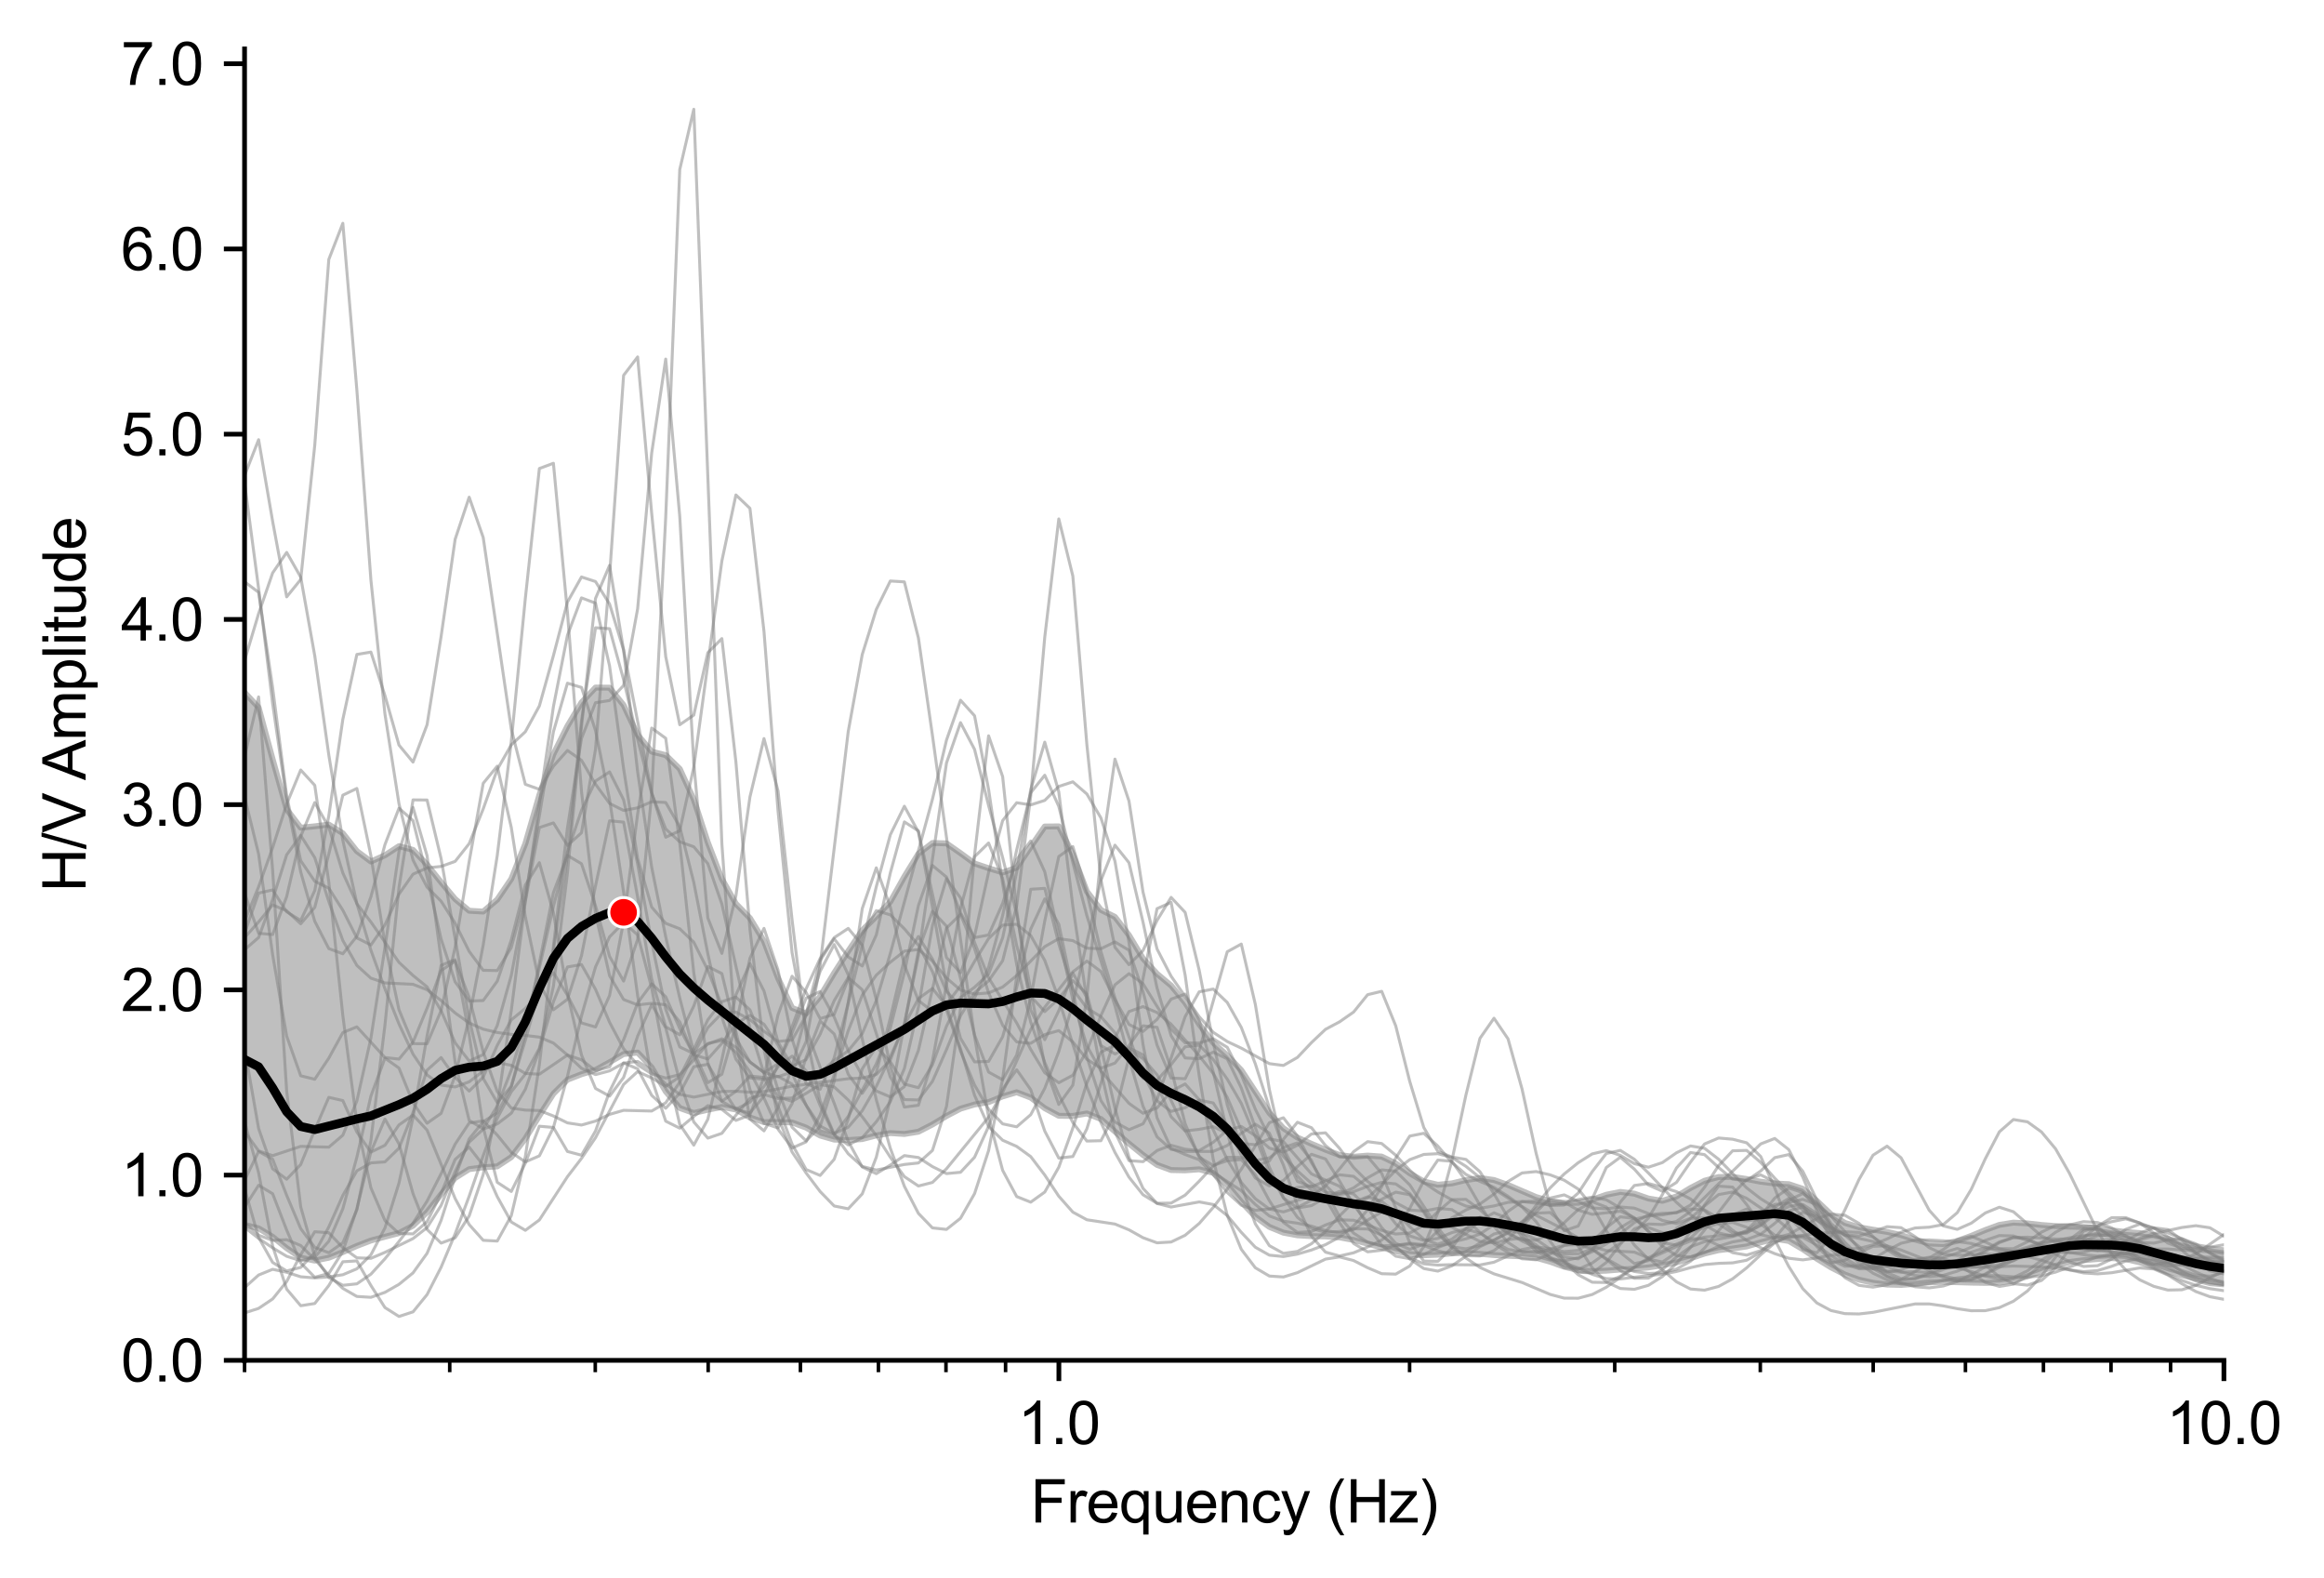 <?xml version="1.0" encoding="utf-8" standalone="no"?>
<!DOCTYPE svg PUBLIC "-//W3C//DTD SVG 1.1//EN"
  "http://www.w3.org/Graphics/SVG/1.1/DTD/svg11.dtd">
<svg xmlns:xlink="http://www.w3.org/1999/xlink" width="393.098pt" height="266.759pt" viewBox="0 0 393.098 266.759" xmlns="http://www.w3.org/2000/svg" version="1.1">
 <defs>
  <style type="text/css">*{stroke-linejoin: round; stroke-linecap: butt}</style>
 </defs>
 <g id="figure_1">
  <g id="patch_1">
   <path d="M 0 266.759 
L 393.098 266.759 
L 393.098 0 
L 0 0 
z
" style="fill: #ffffff"/>
  </g>
  <g id="axes_1">
   <g id="patch_2">
    <path d="M 41.367 230.029 
L 376.167 230.029 
L 376.167 8.269 
L 41.367 8.269 
z
" style="fill: #ffffff"/>
   </g>
   <g id="PolyCollection_1">
    <path d="M 41.367 117.091 
L 41.367 207.099 
L 43.742 207.705 
L 46.116 209.14 
L 48.491 211.061 
L 50.865 212.667 
L 53.24 213.164 
L 55.615 212.678 
L 57.989 211.728 
L 60.364 210.684 
L 62.738 209.767 
L 65.113 209.132 
L 67.487 208.52 
L 69.862 207.257 
L 72.237 204.981 
L 74.611 201.949 
L 76.986 199.188 
L 79.36 197.699 
L 81.735 197.389 
L 84.109 197.231 
L 86.484 195.667 
L 88.859 192.518 
L 91.233 188.653 
L 93.608 184.942 
L 95.982 182.569 
L 98.357 181.647 
L 100.731 180.923 
L 103.106 179.622 
L 105.481 178.235 
L 107.855 177.985 
L 110.23 180.497 
L 112.604 184.556 
L 114.979 187.359 
L 117.353 188.209 
L 119.728 187.65 
L 122.103 187.179 
L 124.477 187.614 
L 126.852 188.958 
L 129.226 189.752 
L 131.601 189.728 
L 133.975 189.801 
L 136.35 190.681 
L 138.725 192.019 
L 141.099 192.699 
L 143.474 192.787 
L 145.848 192.615 
L 148.223 191.999 
L 150.597 191.6 
L 152.972 191.752 
L 155.347 191.371 
L 157.721 190.148 
L 160.096 188.713 
L 162.47 187.472 
L 164.845 186.762 
L 167.219 186.365 
L 169.594 185.4 
L 171.969 184.695 
L 174.343 185.6 
L 176.718 187.394 
L 179.092 188.681 
L 181.467 188.694 
L 183.841 188.288 
L 186.216 189.224 
L 188.591 191.335 
L 190.965 193.378 
L 193.34 195.299 
L 195.714 196.978 
L 198.089 197.85 
L 200.463 197.901 
L 202.838 197.725 
L 205.213 198.32 
L 207.587 200.376 
L 209.962 203.23 
L 212.336 205.75 
L 214.711 207.465 
L 217.085 208.441 
L 219.46 208.884 
L 221.835 209.027 
L 224.209 209.074 
L 226.584 209.236 
L 228.958 209.678 
L 231.333 210.302 
L 233.707 210.958 
L 236.082 211.569 
L 238.456 212.053 
L 240.831 212.26 
L 243.206 212.168 
L 245.58 211.944 
L 247.955 211.858 
L 250.329 212.025 
L 252.704 212.226 
L 255.078 212.354 
L 257.453 212.443 
L 259.828 212.684 
L 262.202 213.353 
L 264.577 214.204 
L 266.951 214.771 
L 269.326 214.962 
L 271.7 214.869 
L 274.075 214.675 
L 276.45 214.536 
L 278.824 214.322 
L 281.199 213.947 
L 283.573 213.47 
L 285.948 212.782 
L 288.322 211.972 
L 290.697 211.398 
L 293.072 211.124 
L 295.446 210.771 
L 297.821 210.086 
L 300.195 209.469 
L 302.57 209.844 
L 304.944 211.24 
L 307.319 212.842 
L 309.694 214.3 
L 312.068 215.525 
L 314.443 216.386 
L 316.817 216.917 
L 319.192 217.218 
L 321.566 217.279 
L 323.941 217.097 
L 326.316 216.847 
L 328.69 216.757 
L 331.065 216.818 
L 333.439 216.889 
L 335.814 216.933 
L 338.188 216.872 
L 340.563 216.517 
L 342.938 215.816 
L 345.312 214.927 
L 347.687 214.056 
L 350.061 213.409 
L 352.436 213.091 
L 354.81 212.899 
L 357.185 212.74 
L 359.56 212.9 
L 361.934 213.466 
L 364.309 214.218 
L 366.683 214.976 
L 369.058 215.629 
L 371.432 216.199 
L 373.807 216.683 
L 376.182 217.011 
L 378.556 217.239 
L 380.931 217.534 
L 383.305 217.953 
L 385.68 218.365 
L 388.054 218.638 
L 390.429 218.751 
L 392.804 218.785 
L 395.178 218.84 
L 397.553 218.958 
L 399.927 219.134 
L 402.302 219.342 
L 404.676 219.526 
L 407.051 219.642 
L 409.426 219.674 
L 411.8 219.599 
L 414.175 219.438 
L 416.549 219.269 
L 418.924 219.138 
L 421.298 218.977 
L 423.673 218.727 
L 426.048 218.489 
L 428.422 218.401 
L 430.797 218.453 
L 433.171 218.58 
L 435.546 218.738 
L 437.92 218.864 
L 440.295 218.904 
L 442.67 218.848 
L 445.044 218.743 
L 447.419 218.679 
L 449.793 218.699 
L 452.168 218.75 
L 454.542 218.781 
L 456.917 218.764 
L 459.292 218.67 
L 461.666 218.485 
L 464.041 218.221 
L 466.415 217.883 
L 468.79 217.459 
L 471.164 216.999 
L 473.539 216.619 
L 475.913 216.345 
L 478.288 216.154 
L 480.663 216.109 
L 483.037 216.268 
L 485.412 216.601 
L 487.786 217.058 
L 490.161 217.569 
L 492.535 218.015 
L 494.91 218.293 
L 497.285 218.4 
L 499.659 218.437 
L 502.034 218.502 
L 504.408 218.611 
L 506.783 218.704 
L 509.157 218.669 
L 511.532 218.419 
L 513.907 217.936 
L 513.907 208.747 
L 513.907 208.747 
L 511.532 209.754 
L 509.157 210.799 
L 506.783 211.839 
L 504.408 212.716 
L 502.034 213.336 
L 499.659 213.724 
L 497.285 213.904 
L 494.91 213.896 
L 492.535 213.746 
L 490.161 213.517 
L 487.786 213.311 
L 485.412 213.233 
L 483.037 213.3 
L 480.663 213.431 
L 478.288 213.562 
L 475.913 213.793 
L 473.539 214.211 
L 471.164 214.716 
L 468.79 215.192 
L 466.415 215.616 
L 464.041 215.929 
L 461.666 216.058 
L 459.292 216.022 
L 456.917 215.898 
L 454.542 215.745 
L 452.168 215.597 
L 449.793 215.501 
L 447.419 215.453 
L 445.044 215.403 
L 442.67 215.342 
L 440.295 215.282 
L 437.92 215.254 
L 435.546 215.304 
L 433.171 215.41 
L 430.797 215.51 
L 428.422 215.587 
L 426.048 215.64 
L 423.673 215.675 
L 421.298 215.76 
L 418.924 215.899 
L 416.549 215.959 
L 414.175 215.932 
L 411.8 216.031 
L 409.426 216.346 
L 407.051 216.649 
L 404.676 216.666 
L 402.302 216.345 
L 399.927 215.863 
L 397.553 215.474 
L 395.178 215.224 
L 392.804 214.875 
L 390.429 214.159 
L 388.054 213.092 
L 385.68 212.056 
L 383.305 211.5 
L 380.931 211.458 
L 378.556 211.529 
L 376.182 211.415 
L 373.807 211.126 
L 371.432 210.727 
L 369.058 210.16 
L 366.683 209.486 
L 364.309 208.893 
L 361.934 208.509 
L 359.56 208.321 
L 357.185 208.057 
L 354.81 207.681 
L 352.436 207.479 
L 350.061 207.425 
L 347.687 207.326 
L 345.312 207.141 
L 342.938 206.87 
L 340.563 206.744 
L 338.188 207.126 
L 335.814 207.992 
L 333.439 208.98 
L 331.065 209.843 
L 328.69 210.363 
L 326.316 210.271 
L 323.941 209.617 
L 321.566 208.846 
L 319.192 208.305 
L 316.817 207.938 
L 314.443 207.523 
L 312.068 206.792 
L 309.694 205.329 
L 307.319 203.068 
L 304.944 201.024 
L 302.57 200.24 
L 300.195 200.126 
L 297.821 199.822 
L 295.446 199.368 
L 293.072 199.004 
L 290.697 199.031 
L 288.322 199.655 
L 285.948 200.886 
L 283.573 202.312 
L 281.199 203.059 
L 278.824 202.665 
L 276.45 201.842 
L 274.075 201.548 
L 271.7 202.026 
L 269.326 202.866 
L 266.951 203.388 
L 264.577 203.404 
L 262.202 203.105 
L 259.828 202.414 
L 257.453 201.395 
L 255.078 200.374 
L 252.704 199.534 
L 250.329 199.203 
L 247.955 199.543 
L 245.58 200.106 
L 243.206 200.342 
L 240.831 199.775 
L 238.456 198.4 
L 236.082 196.728 
L 233.707 195.572 
L 231.333 195.407 
L 228.958 195.608 
L 226.584 195.321 
L 224.209 194.421 
L 221.835 193.418 
L 219.46 192.355 
L 217.085 190.78 
L 214.711 188.2 
L 212.336 184.576 
L 209.962 180.964 
L 207.587 178.479 
L 205.213 176.324 
L 202.838 173.193 
L 200.463 169.544 
L 198.089 166.654 
L 195.714 164.668 
L 193.34 162.092 
L 190.965 158.139 
L 188.591 155.041 
L 186.216 153.864 
L 183.841 150.735 
L 181.467 144.476 
L 179.092 139.736 
L 176.718 139.765 
L 174.343 143.2 
L 171.969 146.724 
L 169.594 147.538 
L 167.219 146.813 
L 164.845 146.01 
L 162.47 144.269 
L 160.096 142.608 
L 157.721 142.551 
L 155.347 144.366 
L 152.972 148.231 
L 150.597 152.479 
L 148.223 154.958 
L 145.848 157.311 
L 143.474 160.837 
L 141.099 164.531 
L 138.725 168.485 
L 136.35 171.388 
L 133.975 170.429 
L 131.601 165.391 
L 129.226 159.146 
L 126.852 155.25 
L 124.477 152.823 
L 122.103 148.625 
L 119.728 142.462 
L 117.353 135.199 
L 114.979 130.011 
L 112.604 127.691 
L 110.23 127.099 
L 107.855 124.262 
L 105.481 119.232 
L 103.106 116.285 
L 100.731 116.263 
L 98.357 118.787 
L 95.982 122.773 
L 93.608 127.536 
L 91.233 134.43 
L 88.859 142.659 
L 86.484 148.619 
L 84.109 152.116 
L 81.735 154.144 
L 79.36 154.005 
L 76.986 152.027 
L 74.611 149.191 
L 72.237 146.194 
L 69.862 143.717 
L 67.487 143.082 
L 65.113 144.631 
L 62.738 145.681 
L 60.364 143.921 
L 57.989 140.909 
L 55.615 139.43 
L 53.24 139.725 
L 50.865 139.963 
L 48.491 136.852 
L 46.116 128.396 
L 43.742 119.63 
L 41.367 117.091 
z
" clip-path="url(#p6570b6f29f)" style="fill: #808080; fill-opacity: 0.5; stroke: #808080; stroke-opacity: 0.5"/>
   </g>
   <g id="matplotlib.axis_1">
    <g id="xtick_1">
     <g id="line2d_1">
      <defs>
       <path id="m78dde00dda" d="M 0 0 
L 0 3.5 
" style="stroke: #000000; stroke-width: 0.8"/>
      </defs>
      <g>
       <use xlink:href="#m78dde00dda" x="179.107" y="230.029" style="stroke: #000000; stroke-width: 0.8"/>
      </g>
     </g>
     <g id="text_1">
      <!-- 1.0 -->
      <g transform="translate(172.157 244.187) scale(0.1 -0.1)">
       <defs>
        <path id="ArialMT-31" d="M 2384 0 
L 1822 0 
L 1822 3584 
Q 1619 3391 1289 3197 
Q 959 3003 697 2906 
L 697 3450 
Q 1169 3672 1522 3987 
Q 1875 4303 2022 4600 
L 2384 4600 
L 2384 0 
z
" transform="scale(0.016)"/>
        <path id="ArialMT-2e" d="M 581 0 
L 581 641 
L 1222 641 
L 1222 0 
L 581 0 
z
" transform="scale(0.016)"/>
        <path id="ArialMT-30" d="M 266 2259 
Q 266 3072 433 3567 
Q 600 4063 929 4331 
Q 1259 4600 1759 4600 
Q 2128 4600 2406 4451 
Q 2684 4303 2865 4023 
Q 3047 3744 3150 3342 
Q 3253 2941 3253 2259 
Q 3253 1453 3087 958 
Q 2922 463 2592 192 
Q 2263 -78 1759 -78 
Q 1097 -78 719 397 
Q 266 969 266 2259 
z
M 844 2259 
Q 844 1131 1108 757 
Q 1372 384 1759 384 
Q 2147 384 2411 759 
Q 2675 1134 2675 2259 
Q 2675 3391 2411 3762 
Q 2147 4134 1753 4134 
Q 1366 4134 1134 3806 
Q 844 3388 844 2259 
z
" transform="scale(0.016)"/>
       </defs>
       <use xlink:href="#ArialMT-31"/>
       <use xlink:href="#ArialMT-2e" x="55.615"/>
       <use xlink:href="#ArialMT-30" x="83.398"/>
      </g>
     </g>
    </g>
    <g id="xtick_2">
     <g id="line2d_2">
      <g>
       <use xlink:href="#m78dde00dda" x="376.167" y="230.029" style="stroke: #000000; stroke-width: 0.8"/>
      </g>
     </g>
     <g id="text_2">
      <!-- 10.0 -->
      <g transform="translate(366.437 244.187) scale(0.1 -0.1)">
       <use xlink:href="#ArialMT-31"/>
       <use xlink:href="#ArialMT-30" x="55.615"/>
       <use xlink:href="#ArialMT-2e" x="111.23"/>
       <use xlink:href="#ArialMT-30" x="139.014"/>
      </g>
     </g>
    </g>
    <g id="xtick_3">
     <g id="line2d_3">
      <defs>
       <path id="m860381a2b6" d="M 0 0 
L 0 2 
" style="stroke: #000000; stroke-width: 0.6"/>
      </defs>
      <g>
       <use xlink:href="#m860381a2b6" x="41.367" y="230.029" style="stroke: #000000; stroke-width: 0.6"/>
      </g>
     </g>
    </g>
    <g id="xtick_4">
     <g id="line2d_4">
      <g>
       <use xlink:href="#m860381a2b6" x="76.068" y="230.029" style="stroke: #000000; stroke-width: 0.6"/>
      </g>
     </g>
    </g>
    <g id="xtick_5">
     <g id="line2d_5">
      <g>
       <use xlink:href="#m860381a2b6" x="100.688" y="230.029" style="stroke: #000000; stroke-width: 0.6"/>
      </g>
     </g>
    </g>
    <g id="xtick_6">
     <g id="line2d_6">
      <g>
       <use xlink:href="#m860381a2b6" x="119.785" y="230.029" style="stroke: #000000; stroke-width: 0.6"/>
      </g>
     </g>
    </g>
    <g id="xtick_7">
     <g id="line2d_7">
      <g>
       <use xlink:href="#m860381a2b6" x="135.389" y="230.029" style="stroke: #000000; stroke-width: 0.6"/>
      </g>
     </g>
    </g>
    <g id="xtick_8">
     <g id="line2d_8">
      <g>
       <use xlink:href="#m860381a2b6" x="148.582" y="230.029" style="stroke: #000000; stroke-width: 0.6"/>
      </g>
     </g>
    </g>
    <g id="xtick_9">
     <g id="line2d_9">
      <g>
       <use xlink:href="#m860381a2b6" x="160.009" y="230.029" style="stroke: #000000; stroke-width: 0.6"/>
      </g>
     </g>
    </g>
    <g id="xtick_10">
     <g id="line2d_10">
      <g>
       <use xlink:href="#m860381a2b6" x="170.09" y="230.029" style="stroke: #000000; stroke-width: 0.6"/>
      </g>
     </g>
    </g>
    <g id="xtick_11">
     <g id="line2d_11">
      <g>
       <use xlink:href="#m860381a2b6" x="238.428" y="230.029" style="stroke: #000000; stroke-width: 0.6"/>
      </g>
     </g>
    </g>
    <g id="xtick_12">
     <g id="line2d_12">
      <g>
       <use xlink:href="#m860381a2b6" x="273.128" y="230.029" style="stroke: #000000; stroke-width: 0.6"/>
      </g>
     </g>
    </g>
    <g id="xtick_13">
     <g id="line2d_13">
      <g>
       <use xlink:href="#m860381a2b6" x="297.749" y="230.029" style="stroke: #000000; stroke-width: 0.6"/>
      </g>
     </g>
    </g>
    <g id="xtick_14">
     <g id="line2d_14">
      <g>
       <use xlink:href="#m860381a2b6" x="316.846" y="230.029" style="stroke: #000000; stroke-width: 0.6"/>
      </g>
     </g>
    </g>
    <g id="xtick_15">
     <g id="line2d_15">
      <g>
       <use xlink:href="#m860381a2b6" x="332.45" y="230.029" style="stroke: #000000; stroke-width: 0.6"/>
      </g>
     </g>
    </g>
    <g id="xtick_16">
     <g id="line2d_16">
      <g>
       <use xlink:href="#m860381a2b6" x="345.642" y="230.029" style="stroke: #000000; stroke-width: 0.6"/>
      </g>
     </g>
    </g>
    <g id="xtick_17">
     <g id="line2d_17">
      <g>
       <use xlink:href="#m860381a2b6" x="357.07" y="230.029" style="stroke: #000000; stroke-width: 0.6"/>
      </g>
     </g>
    </g>
    <g id="xtick_18">
     <g id="line2d_18">
      <g>
       <use xlink:href="#m860381a2b6" x="367.15" y="230.029" style="stroke: #000000; stroke-width: 0.6"/>
      </g>
     </g>
    </g>
    <g id="text_3">
     <!-- Frequency (Hz) -->
     <g transform="translate(174.316 257.454) scale(0.1 -0.1)">
      <defs>
       <path id="ArialMT-46" d="M 525 0 
L 525 4581 
L 3616 4581 
L 3616 4041 
L 1131 4041 
L 1131 2622 
L 3281 2622 
L 3281 2081 
L 1131 2081 
L 1131 0 
L 525 0 
z
" transform="scale(0.016)"/>
       <path id="ArialMT-72" d="M 416 0 
L 416 3319 
L 922 3319 
L 922 2816 
Q 1116 3169 1280 3281 
Q 1444 3394 1641 3394 
Q 1925 3394 2219 3213 
L 2025 2691 
Q 1819 2813 1613 2813 
Q 1428 2813 1281 2702 
Q 1134 2591 1072 2394 
Q 978 2094 978 1738 
L 978 0 
L 416 0 
z
" transform="scale(0.016)"/>
       <path id="ArialMT-65" d="M 2694 1069 
L 3275 997 
Q 3138 488 2766 206 
Q 2394 -75 1816 -75 
Q 1088 -75 661 373 
Q 234 822 234 1631 
Q 234 2469 665 2931 
Q 1097 3394 1784 3394 
Q 2450 3394 2872 2941 
Q 3294 2488 3294 1666 
Q 3294 1616 3291 1516 
L 816 1516 
Q 847 969 1125 678 
Q 1403 388 1819 388 
Q 2128 388 2347 550 
Q 2566 713 2694 1069 
z
M 847 1978 
L 2700 1978 
Q 2663 2397 2488 2606 
Q 2219 2931 1791 2931 
Q 1403 2931 1139 2672 
Q 875 2413 847 1978 
z
" transform="scale(0.016)"/>
       <path id="ArialMT-71" d="M 2538 -1272 
L 2538 353 
Q 2406 169 2170 47 
Q 1934 -75 1669 -75 
Q 1078 -75 651 397 
Q 225 869 225 1691 
Q 225 2191 398 2587 
Q 572 2984 901 3189 
Q 1231 3394 1625 3394 
Q 2241 3394 2594 2875 
L 2594 3319 
L 3100 3319 
L 3100 -1272 
L 2538 -1272 
z
M 803 1669 
Q 803 1028 1072 708 
Q 1341 388 1716 388 
Q 2075 388 2334 692 
Q 2594 997 2594 1619 
Q 2594 2281 2320 2615 
Q 2047 2950 1678 2950 
Q 1313 2950 1058 2639 
Q 803 2328 803 1669 
z
" transform="scale(0.016)"/>
       <path id="ArialMT-75" d="M 2597 0 
L 2597 488 
Q 2209 -75 1544 -75 
Q 1250 -75 995 37 
Q 741 150 617 320 
Q 494 491 444 738 
Q 409 903 409 1263 
L 409 3319 
L 972 3319 
L 972 1478 
Q 972 1038 1006 884 
Q 1059 663 1231 536 
Q 1403 409 1656 409 
Q 1909 409 2131 539 
Q 2353 669 2445 892 
Q 2538 1116 2538 1541 
L 2538 3319 
L 3100 3319 
L 3100 0 
L 2597 0 
z
" transform="scale(0.016)"/>
       <path id="ArialMT-6e" d="M 422 0 
L 422 3319 
L 928 3319 
L 928 2847 
Q 1294 3394 1984 3394 
Q 2284 3394 2536 3286 
Q 2788 3178 2913 3003 
Q 3038 2828 3088 2588 
Q 3119 2431 3119 2041 
L 3119 0 
L 2556 0 
L 2556 2019 
Q 2556 2363 2490 2533 
Q 2425 2703 2258 2804 
Q 2091 2906 1866 2906 
Q 1506 2906 1245 2678 
Q 984 2450 984 1813 
L 984 0 
L 422 0 
z
" transform="scale(0.016)"/>
       <path id="ArialMT-63" d="M 2588 1216 
L 3141 1144 
Q 3050 572 2676 248 
Q 2303 -75 1759 -75 
Q 1078 -75 664 370 
Q 250 816 250 1647 
Q 250 2184 428 2587 
Q 606 2991 970 3192 
Q 1334 3394 1763 3394 
Q 2303 3394 2647 3120 
Q 2991 2847 3088 2344 
L 2541 2259 
Q 2463 2594 2264 2762 
Q 2066 2931 1784 2931 
Q 1359 2931 1093 2626 
Q 828 2322 828 1663 
Q 828 994 1084 691 
Q 1341 388 1753 388 
Q 2084 388 2306 591 
Q 2528 794 2588 1216 
z
" transform="scale(0.016)"/>
       <path id="ArialMT-79" d="M 397 -1278 
L 334 -750 
Q 519 -800 656 -800 
Q 844 -800 956 -737 
Q 1069 -675 1141 -563 
Q 1194 -478 1313 -144 
Q 1328 -97 1363 -6 
L 103 3319 
L 709 3319 
L 1400 1397 
Q 1534 1031 1641 628 
Q 1738 1016 1872 1384 
L 2581 3319 
L 3144 3319 
L 1881 -56 
Q 1678 -603 1566 -809 
Q 1416 -1088 1222 -1217 
Q 1028 -1347 759 -1347 
Q 597 -1347 397 -1278 
z
" transform="scale(0.016)"/>
       <path id="ArialMT-20" transform="scale(0.016)"/>
       <path id="ArialMT-28" d="M 1497 -1347 
Q 1031 -759 709 28 
Q 388 816 388 1659 
Q 388 2403 628 3084 
Q 909 3875 1497 4659 
L 1900 4659 
Q 1522 4009 1400 3731 
Q 1209 3300 1100 2831 
Q 966 2247 966 1656 
Q 966 153 1900 -1347 
L 1497 -1347 
z
" transform="scale(0.016)"/>
       <path id="ArialMT-48" d="M 513 0 
L 513 4581 
L 1119 4581 
L 1119 2700 
L 3500 2700 
L 3500 4581 
L 4106 4581 
L 4106 0 
L 3500 0 
L 3500 2159 
L 1119 2159 
L 1119 0 
L 513 0 
z
" transform="scale(0.016)"/>
       <path id="ArialMT-7a" d="M 125 0 
L 125 456 
L 2238 2881 
Q 1878 2863 1603 2863 
L 250 2863 
L 250 3319 
L 2963 3319 
L 2963 2947 
L 1166 841 
L 819 456 
Q 1197 484 1528 484 
L 3063 484 
L 3063 0 
L 125 0 
z
" transform="scale(0.016)"/>
       <path id="ArialMT-29" d="M 791 -1347 
L 388 -1347 
Q 1322 153 1322 1656 
Q 1322 2244 1188 2822 
Q 1081 3291 891 3722 
Q 769 4003 388 4659 
L 791 4659 
Q 1378 3875 1659 3084 
Q 1900 2403 1900 1659 
Q 1900 816 1576 28 
Q 1253 -759 791 -1347 
z
" transform="scale(0.016)"/>
      </defs>
      <use xlink:href="#ArialMT-46"/>
      <use xlink:href="#ArialMT-72" x="61.084"/>
      <use xlink:href="#ArialMT-65" x="94.385"/>
      <use xlink:href="#ArialMT-71" x="150"/>
      <use xlink:href="#ArialMT-75" x="205.615"/>
      <use xlink:href="#ArialMT-65" x="261.23"/>
      <use xlink:href="#ArialMT-6e" x="316.846"/>
      <use xlink:href="#ArialMT-63" x="372.461"/>
      <use xlink:href="#ArialMT-79" x="422.461"/>
      <use xlink:href="#ArialMT-20" x="472.461"/>
      <use xlink:href="#ArialMT-28" x="500.244"/>
      <use xlink:href="#ArialMT-48" x="533.545"/>
      <use xlink:href="#ArialMT-7a" x="605.762"/>
      <use xlink:href="#ArialMT-29" x="655.762"/>
     </g>
    </g>
   </g>
   <g id="matplotlib.axis_2">
    <g id="ytick_1">
     <g id="line2d_19">
      <defs>
       <path id="madd341ee85" d="M 0 0 
L -3.5 0 
" style="stroke: #000000; stroke-width: 0.8"/>
      </defs>
      <g>
       <use xlink:href="#madd341ee85" x="41.367" y="230.029" style="stroke: #000000; stroke-width: 0.8"/>
      </g>
     </g>
     <g id="text_4">
      <!-- 0.0 -->
      <g transform="translate(20.467 233.608) scale(0.1 -0.1)">
       <use xlink:href="#ArialMT-30"/>
       <use xlink:href="#ArialMT-2e" x="55.615"/>
       <use xlink:href="#ArialMT-30" x="83.398"/>
      </g>
     </g>
    </g>
    <g id="ytick_2">
     <g id="line2d_20">
      <g>
       <use xlink:href="#madd341ee85" x="41.367" y="198.708" style="stroke: #000000; stroke-width: 0.8"/>
      </g>
     </g>
     <g id="text_5">
      <!-- 1.0 -->
      <g transform="translate(20.467 202.286) scale(0.1 -0.1)">
       <use xlink:href="#ArialMT-31"/>
       <use xlink:href="#ArialMT-2e" x="55.615"/>
       <use xlink:href="#ArialMT-30" x="83.398"/>
      </g>
     </g>
    </g>
    <g id="ytick_3">
     <g id="line2d_21">
      <g>
       <use xlink:href="#madd341ee85" x="41.367" y="167.386" style="stroke: #000000; stroke-width: 0.8"/>
      </g>
     </g>
     <g id="text_6">
      <!-- 2.0 -->
      <g transform="translate(20.467 170.965) scale(0.1 -0.1)">
       <defs>
        <path id="ArialMT-32" d="M 3222 541 
L 3222 0 
L 194 0 
Q 188 203 259 391 
Q 375 700 629 1000 
Q 884 1300 1366 1694 
Q 2113 2306 2375 2664 
Q 2638 3022 2638 3341 
Q 2638 3675 2398 3904 
Q 2159 4134 1775 4134 
Q 1369 4134 1125 3890 
Q 881 3647 878 3216 
L 300 3275 
Q 359 3922 746 4261 
Q 1134 4600 1788 4600 
Q 2447 4600 2831 4234 
Q 3216 3869 3216 3328 
Q 3216 3053 3103 2787 
Q 2991 2522 2730 2228 
Q 2469 1934 1863 1422 
Q 1356 997 1212 845 
Q 1069 694 975 541 
L 3222 541 
z
" transform="scale(0.016)"/>
       </defs>
       <use xlink:href="#ArialMT-32"/>
       <use xlink:href="#ArialMT-2e" x="55.615"/>
       <use xlink:href="#ArialMT-30" x="83.398"/>
      </g>
     </g>
    </g>
    <g id="ytick_4">
     <g id="line2d_22">
      <g>
       <use xlink:href="#madd341ee85" x="41.367" y="136.065" style="stroke: #000000; stroke-width: 0.8"/>
      </g>
     </g>
     <g id="text_7">
      <!-- 3.0 -->
      <g transform="translate(20.467 139.644) scale(0.1 -0.1)">
       <defs>
        <path id="ArialMT-33" d="M 269 1209 
L 831 1284 
Q 928 806 1161 595 
Q 1394 384 1728 384 
Q 2125 384 2398 659 
Q 2672 934 2672 1341 
Q 2672 1728 2419 1979 
Q 2166 2231 1775 2231 
Q 1616 2231 1378 2169 
L 1441 2663 
Q 1497 2656 1531 2656 
Q 1891 2656 2178 2843 
Q 2466 3031 2466 3422 
Q 2466 3731 2256 3934 
Q 2047 4138 1716 4138 
Q 1388 4138 1169 3931 
Q 950 3725 888 3313 
L 325 3413 
Q 428 3978 793 4289 
Q 1159 4600 1703 4600 
Q 2078 4600 2393 4439 
Q 2709 4278 2876 4000 
Q 3044 3722 3044 3409 
Q 3044 3113 2884 2869 
Q 2725 2625 2413 2481 
Q 2819 2388 3044 2092 
Q 3269 1797 3269 1353 
Q 3269 753 2831 336 
Q 2394 -81 1725 -81 
Q 1122 -81 723 278 
Q 325 638 269 1209 
z
" transform="scale(0.016)"/>
       </defs>
       <use xlink:href="#ArialMT-33"/>
       <use xlink:href="#ArialMT-2e" x="55.615"/>
       <use xlink:href="#ArialMT-30" x="83.398"/>
      </g>
     </g>
    </g>
    <g id="ytick_5">
     <g id="line2d_23">
      <g>
       <use xlink:href="#madd341ee85" x="41.367" y="104.743" style="stroke: #000000; stroke-width: 0.8"/>
      </g>
     </g>
     <g id="text_8">
      <!-- 4.0 -->
      <g transform="translate(20.467 108.322) scale(0.1 -0.1)">
       <defs>
        <path id="ArialMT-34" d="M 2069 0 
L 2069 1097 
L 81 1097 
L 81 1613 
L 2172 4581 
L 2631 4581 
L 2631 1613 
L 3250 1613 
L 3250 1097 
L 2631 1097 
L 2631 0 
L 2069 0 
z
M 2069 1613 
L 2069 3678 
L 634 1613 
L 2069 1613 
z
" transform="scale(0.016)"/>
       </defs>
       <use xlink:href="#ArialMT-34"/>
       <use xlink:href="#ArialMT-2e" x="55.615"/>
       <use xlink:href="#ArialMT-30" x="83.398"/>
      </g>
     </g>
    </g>
    <g id="ytick_6">
     <g id="line2d_24">
      <g>
       <use xlink:href="#madd341ee85" x="41.367" y="73.422" style="stroke: #000000; stroke-width: 0.8"/>
      </g>
     </g>
     <g id="text_9">
      <!-- 5.0 -->
      <g transform="translate(20.467 77.001) scale(0.1 -0.1)">
       <defs>
        <path id="ArialMT-35" d="M 266 1200 
L 856 1250 
Q 922 819 1161 601 
Q 1400 384 1738 384 
Q 2144 384 2425 690 
Q 2706 997 2706 1503 
Q 2706 1984 2436 2262 
Q 2166 2541 1728 2541 
Q 1456 2541 1237 2417 
Q 1019 2294 894 2097 
L 366 2166 
L 809 4519 
L 3088 4519 
L 3088 3981 
L 1259 3981 
L 1013 2750 
Q 1425 3038 1878 3038 
Q 2478 3038 2890 2622 
Q 3303 2206 3303 1553 
Q 3303 931 2941 478 
Q 2500 -78 1738 -78 
Q 1113 -78 717 272 
Q 322 622 266 1200 
z
" transform="scale(0.016)"/>
       </defs>
       <use xlink:href="#ArialMT-35"/>
       <use xlink:href="#ArialMT-2e" x="55.615"/>
       <use xlink:href="#ArialMT-30" x="83.398"/>
      </g>
     </g>
    </g>
    <g id="ytick_7">
     <g id="line2d_25">
      <g>
       <use xlink:href="#madd341ee85" x="41.367" y="42.1" style="stroke: #000000; stroke-width: 0.8"/>
      </g>
     </g>
     <g id="text_10">
      <!-- 6.0 -->
      <g transform="translate(20.467 45.679) scale(0.1 -0.1)">
       <defs>
        <path id="ArialMT-36" d="M 3184 3459 
L 2625 3416 
Q 2550 3747 2413 3897 
Q 2184 4138 1850 4138 
Q 1581 4138 1378 3988 
Q 1113 3794 959 3422 
Q 806 3050 800 2363 
Q 1003 2672 1297 2822 
Q 1591 2972 1913 2972 
Q 2475 2972 2870 2558 
Q 3266 2144 3266 1488 
Q 3266 1056 3080 686 
Q 2894 316 2569 119 
Q 2244 -78 1831 -78 
Q 1128 -78 684 439 
Q 241 956 241 2144 
Q 241 3472 731 4075 
Q 1159 4600 1884 4600 
Q 2425 4600 2770 4297 
Q 3116 3994 3184 3459 
z
M 888 1484 
Q 888 1194 1011 928 
Q 1134 663 1356 523 
Q 1578 384 1822 384 
Q 2178 384 2434 671 
Q 2691 959 2691 1453 
Q 2691 1928 2437 2201 
Q 2184 2475 1800 2475 
Q 1419 2475 1153 2201 
Q 888 1928 888 1484 
z
" transform="scale(0.016)"/>
       </defs>
       <use xlink:href="#ArialMT-36"/>
       <use xlink:href="#ArialMT-2e" x="55.615"/>
       <use xlink:href="#ArialMT-30" x="83.398"/>
      </g>
     </g>
    </g>
    <g id="ytick_8">
     <g id="line2d_26">
      <g>
       <use xlink:href="#madd341ee85" x="41.367" y="10.779" style="stroke: #000000; stroke-width: 0.8"/>
      </g>
     </g>
     <g id="text_11">
      <!-- 7.0 -->
      <g transform="translate(20.467 14.358) scale(0.1 -0.1)">
       <defs>
        <path id="ArialMT-37" d="M 303 3981 
L 303 4522 
L 3269 4522 
L 3269 4084 
Q 2831 3619 2401 2847 
Q 1972 2075 1738 1259 
Q 1569 684 1522 0 
L 944 0 
Q 953 541 1156 1306 
Q 1359 2072 1739 2783 
Q 2119 3494 2547 3981 
L 303 3981 
z
" transform="scale(0.016)"/>
       </defs>
       <use xlink:href="#ArialMT-37"/>
       <use xlink:href="#ArialMT-2e" x="55.615"/>
       <use xlink:href="#ArialMT-30" x="83.398"/>
      </g>
     </g>
    </g>
    <g id="text_12">
     <!-- H/V Amplitude -->
     <g transform="translate(14.48 150.831) rotate(-90) scale(0.1 -0.1)">
      <defs>
       <path id="ArialMT-2f" d="M 0 -78 
L 1328 4659 
L 1778 4659 
L 453 -78 
L 0 -78 
z
" transform="scale(0.016)"/>
       <path id="ArialMT-56" d="M 1803 0 
L 28 4581 
L 684 4581 
L 1875 1253 
Q 2019 853 2116 503 
Q 2222 878 2363 1253 
L 3600 4581 
L 4219 4581 
L 2425 0 
L 1803 0 
z
" transform="scale(0.016)"/>
       <path id="ArialMT-41" d="M -9 0 
L 1750 4581 
L 2403 4581 
L 4278 0 
L 3588 0 
L 3053 1388 
L 1138 1388 
L 634 0 
L -9 0 
z
M 1313 1881 
L 2866 1881 
L 2388 3150 
Q 2169 3728 2063 4100 
Q 1975 3659 1816 3225 
L 1313 1881 
z
" transform="scale(0.016)"/>
       <path id="ArialMT-6d" d="M 422 0 
L 422 3319 
L 925 3319 
L 925 2853 
Q 1081 3097 1340 3245 
Q 1600 3394 1931 3394 
Q 2300 3394 2536 3241 
Q 2772 3088 2869 2813 
Q 3263 3394 3894 3394 
Q 4388 3394 4653 3120 
Q 4919 2847 4919 2278 
L 4919 0 
L 4359 0 
L 4359 2091 
Q 4359 2428 4304 2576 
Q 4250 2725 4106 2815 
Q 3963 2906 3769 2906 
Q 3419 2906 3187 2673 
Q 2956 2441 2956 1928 
L 2956 0 
L 2394 0 
L 2394 2156 
Q 2394 2531 2256 2718 
Q 2119 2906 1806 2906 
Q 1569 2906 1367 2781 
Q 1166 2656 1075 2415 
Q 984 2175 984 1722 
L 984 0 
L 422 0 
z
" transform="scale(0.016)"/>
       <path id="ArialMT-70" d="M 422 -1272 
L 422 3319 
L 934 3319 
L 934 2888 
Q 1116 3141 1344 3267 
Q 1572 3394 1897 3394 
Q 2322 3394 2647 3175 
Q 2972 2956 3137 2557 
Q 3303 2159 3303 1684 
Q 3303 1175 3120 767 
Q 2938 359 2589 142 
Q 2241 -75 1856 -75 
Q 1575 -75 1351 44 
Q 1128 163 984 344 
L 984 -1272 
L 422 -1272 
z
M 931 1641 
Q 931 1000 1190 694 
Q 1450 388 1819 388 
Q 2194 388 2461 705 
Q 2728 1022 2728 1688 
Q 2728 2322 2467 2637 
Q 2206 2953 1844 2953 
Q 1484 2953 1207 2617 
Q 931 2281 931 1641 
z
" transform="scale(0.016)"/>
       <path id="ArialMT-6c" d="M 409 0 
L 409 4581 
L 972 4581 
L 972 0 
L 409 0 
z
" transform="scale(0.016)"/>
       <path id="ArialMT-69" d="M 425 3934 
L 425 4581 
L 988 4581 
L 988 3934 
L 425 3934 
z
M 425 0 
L 425 3319 
L 988 3319 
L 988 0 
L 425 0 
z
" transform="scale(0.016)"/>
       <path id="ArialMT-74" d="M 1650 503 
L 1731 6 
Q 1494 -44 1306 -44 
Q 1000 -44 831 53 
Q 663 150 594 308 
Q 525 466 525 972 
L 525 2881 
L 113 2881 
L 113 3319 
L 525 3319 
L 525 4141 
L 1084 4478 
L 1084 3319 
L 1650 3319 
L 1650 2881 
L 1084 2881 
L 1084 941 
Q 1084 700 1114 631 
Q 1144 563 1211 522 
Q 1278 481 1403 481 
Q 1497 481 1650 503 
z
" transform="scale(0.016)"/>
       <path id="ArialMT-64" d="M 2575 0 
L 2575 419 
Q 2259 -75 1647 -75 
Q 1250 -75 917 144 
Q 584 363 401 755 
Q 219 1147 219 1656 
Q 219 2153 384 2558 
Q 550 2963 881 3178 
Q 1213 3394 1622 3394 
Q 1922 3394 2156 3267 
Q 2391 3141 2538 2938 
L 2538 4581 
L 3097 4581 
L 3097 0 
L 2575 0 
z
M 797 1656 
Q 797 1019 1065 703 
Q 1334 388 1700 388 
Q 2069 388 2326 689 
Q 2584 991 2584 1609 
Q 2584 2291 2321 2609 
Q 2059 2928 1675 2928 
Q 1300 2928 1048 2622 
Q 797 2316 797 1656 
z
" transform="scale(0.016)"/>
      </defs>
      <use xlink:href="#ArialMT-48"/>
      <use xlink:href="#ArialMT-2f" x="72.217"/>
      <use xlink:href="#ArialMT-56" x="100"/>
      <use xlink:href="#ArialMT-20" x="166.699"/>
      <use xlink:href="#ArialMT-41" x="188.982"/>
      <use xlink:href="#ArialMT-6d" x="255.682"/>
      <use xlink:href="#ArialMT-70" x="338.982"/>
      <use xlink:href="#ArialMT-6c" x="394.598"/>
      <use xlink:href="#ArialMT-69" x="416.814"/>
      <use xlink:href="#ArialMT-74" x="439.031"/>
      <use xlink:href="#ArialMT-75" x="466.814"/>
      <use xlink:href="#ArialMT-64" x="522.43"/>
      <use xlink:href="#ArialMT-65" x="578.045"/>
     </g>
    </g>
   </g>
   <g id="line2d_27">
    <path d="M 41.367 222.009 
L 43.742 221.244 
L 46.116 219.65 
L 48.491 216.705 
L 50.865 212.173 
L 53.24 208.28 
L 55.615 208.452 
L 57.989 210.968 
L 60.364 212.697 
L 62.738 212.78 
L 65.113 211.769 
L 69.862 209.436 
L 72.237 207.584 
L 74.611 203.827 
L 76.986 198.137 
L 79.36 193.141 
L 81.735 190.933 
L 84.109 190.05 
L 86.484 188.242 
L 88.859 184.197 
L 91.233 177.519 
L 93.608 169.406 
L 95.982 163.507 
L 98.357 163.106 
L 100.731 167.297 
L 103.106 172.86 
L 105.481 177.338 
L 107.855 180.061 
L 110.23 181.572 
L 112.604 182.295 
L 114.979 181.716 
L 117.353 179.241 
L 119.728 176.453 
L 122.103 175.94 
L 124.477 177.922 
L 126.852 181.259 
L 129.226 185.681 
L 131.601 190.931 
L 133.975 194.128 
L 136.35 193.08 
L 138.725 188.519 
L 141.099 181.75 
L 143.474 174.289 
L 145.848 168.28 
L 148.223 164.895 
L 150.597 162.702 
L 152.972 160.835 
L 155.347 160.564 
L 157.721 162.51 
L 160.096 165.381 
L 162.47 167.413 
L 164.845 168.09 
L 167.219 167.898 
L 169.594 166.905 
L 171.969 164.964 
L 176.718 160.071 
L 179.092 158.723 
L 181.467 159.059 
L 183.841 160.331 
L 186.216 160.43 
L 188.591 159.273 
L 190.965 160.683 
L 193.34 167.667 
L 195.714 176.734 
L 198.089 182.298 
L 200.463 182.407 
L 202.838 177.649 
L 207.587 160.937 
L 209.962 159.637 
L 212.336 169.847 
L 214.711 184.237 
L 217.085 194.754 
L 219.46 199.763 
L 221.835 200.694 
L 226.584 198.655 
L 228.958 198.916 
L 231.333 200.836 
L 236.082 206.945 
L 238.456 208.98 
L 240.831 209.761 
L 243.206 209.409 
L 245.58 208.424 
L 247.955 207.856 
L 250.329 208.51 
L 252.704 209.994 
L 255.078 211.263 
L 257.453 211.685 
L 259.828 211.557 
L 262.202 211.773 
L 264.577 212.568 
L 266.951 212.867 
L 269.326 211.377 
L 271.7 207.751 
L 274.075 203.275 
L 276.45 200.463 
L 278.824 200.128 
L 281.199 200.757 
L 283.573 201.506 
L 285.948 202.737 
L 288.322 204.722 
L 290.697 206.97 
L 293.072 208.494 
L 295.446 208.526 
L 297.821 207.086 
L 300.195 204.996 
L 302.57 203.323 
L 304.944 202.814 
L 307.319 203.682 
L 309.694 205.648 
L 312.068 208.272 
L 314.443 211.185 
L 316.817 213.896 
L 319.192 215.791 
L 321.566 216.524 
L 323.941 216.175 
L 328.69 214.314 
L 331.065 214.083 
L 333.439 214.259 
L 335.814 214.312 
L 340.563 214.082 
L 345.312 214.226 
L 347.687 214.435 
L 352.436 215.025 
L 354.81 214.85 
L 357.185 214.126 
L 359.56 213.233 
L 361.934 212.82 
L 364.309 213.231 
L 366.683 214.299 
L 369.058 215.567 
L 371.432 216.611 
L 373.807 217.225 
L 376.182 217.431 
L 383.305 217.192 
L 388.054 216.986 
L 390.429 216.623 
L 394.098 215.844 
L 394.098 215.844 
" clip-path="url(#p6570b6f29f)" style="fill: none; stroke: #808080; stroke-opacity: 0.5; stroke-width: 0.5; stroke-linecap: square"/>
   </g>
   <g id="line2d_28">
    <path d="M 41.367 155.811 
L 43.742 149.953 
L 46.116 143.331 
L 48.491 135.965 
L 50.865 130.203 
L 53.24 132.794 
L 55.615 149.128 
L 57.989 171.732 
L 60.364 189.868 
L 62.738 200.863 
L 65.113 206.402 
L 67.487 208.572 
L 69.862 208.646 
L 72.237 206.591 
L 74.611 201.801 
L 76.986 196.053 
L 79.36 193.98 
L 81.735 197.039 
L 84.109 202.346 
L 86.484 206.636 
L 88.859 208.044 
L 91.233 206.289 
L 95.982 198.977 
L 98.357 195.885 
L 100.731 192.377 
L 105.481 183.381 
L 107.855 181.197 
L 110.23 182.273 
L 112.604 183.699 
L 114.979 182.067 
L 117.353 177.414 
L 119.728 172.448 
L 122.103 169.374 
L 124.477 168.605 
L 126.852 170.765 
L 129.226 176.522 
L 131.601 184.294 
L 133.975 190.604 
L 136.35 192.918 
L 138.725 190.482 
L 141.099 182.85 
L 143.474 169.488 
L 145.848 153.633 
L 148.223 146.747 
L 150.597 153.386 
L 152.972 163.138 
L 155.347 169.182 
L 157.721 171.027 
L 160.096 169.837 
L 162.47 166.697 
L 164.845 162.567 
L 167.219 158.702 
L 169.594 156.427 
L 171.969 156.287 
L 174.343 158.193 
L 176.718 162.404 
L 179.092 168.944 
L 181.467 176.59 
L 183.841 183.759 
L 186.216 189.808 
L 188.591 194.871 
L 190.965 199.054 
L 193.34 202.029 
L 195.714 203.473 
L 198.089 203.438 
L 200.463 202.097 
L 202.838 199.735 
L 205.213 197.179 
L 207.587 195.693 
L 209.962 195.73 
L 212.336 196.242 
L 214.711 195.786 
L 217.085 194.056 
L 219.46 193.252 
L 221.835 196.219 
L 224.209 201.396 
L 226.584 205.752 
L 228.958 208.519 
L 231.333 210.035 
L 233.707 210.65 
L 236.082 210.617 
L 238.456 210.371 
L 240.831 210.618 
L 243.206 211.501 
L 245.58 212.139 
L 247.955 211.677 
L 252.704 208.663 
L 255.078 208.095 
L 257.453 208.52 
L 259.828 209.568 
L 262.202 211.214 
L 266.951 215.559 
L 269.326 216.823 
L 271.7 216.869 
L 274.075 215.817 
L 278.824 212.684 
L 283.573 210.365 
L 285.948 209.443 
L 288.322 209.497 
L 290.697 210.592 
L 293.072 211.823 
L 295.446 212.235 
L 297.821 211.475 
L 300.195 210.043 
L 302.57 209.047 
L 304.944 209.249 
L 307.319 210.547 
L 309.694 212.302 
L 312.068 213.783 
L 314.443 214.548 
L 316.817 214.557 
L 319.192 214.078 
L 323.941 212.927 
L 326.316 212.608 
L 328.69 212.776 
L 331.065 213.743 
L 335.814 216.842 
L 338.188 217.532 
L 340.563 217.142 
L 342.938 215.795 
L 347.687 211.928 
L 350.061 210.626 
L 352.436 210.043 
L 354.81 209.75 
L 357.185 209.576 
L 359.56 209.814 
L 361.934 210.634 
L 364.309 211.657 
L 366.683 212.348 
L 369.058 212.57 
L 373.807 212.592 
L 378.556 212.647 
L 380.931 212.63 
L 383.305 213.012 
L 385.68 213.97 
L 388.054 215.139 
L 390.429 216.082 
L 394.098 216.929 
L 394.098 216.929 
" clip-path="url(#p6570b6f29f)" style="fill: none; stroke: #808080; stroke-opacity: 0.5; stroke-width: 0.5; stroke-linecap: square"/>
   </g>
   <g id="line2d_29">
    <path d="M 41.367 200.985 
L 43.742 209.231 
L 46.116 213.475 
L 48.491 214.918 
L 50.865 214.316 
L 53.24 211.82 
L 55.615 207.478 
L 57.989 202.141 
L 60.364 197.986 
L 62.738 196.642 
L 65.113 196.471 
L 67.487 194.148 
L 69.862 188.113 
L 72.237 180.961 
L 74.611 178.83 
L 76.986 182.173 
L 79.36 184.496 
L 81.735 182.141 
L 84.109 176.766 
L 86.484 172.462 
L 88.859 170.505 
L 91.233 168.084 
L 93.608 160.794 
L 95.982 144.705 
L 98.357 121.877 
L 100.731 106.151 
L 103.106 106.309 
L 105.481 114.937 
L 107.855 125.022 
L 110.23 134.159 
L 112.604 140.177 
L 114.979 142.345 
L 117.353 143.185 
L 119.728 146.046 
L 122.103 152.87 
L 126.852 173.861 
L 129.226 181.531 
L 131.601 185.479 
L 133.975 186.231 
L 136.35 184.888 
L 138.725 183.409 
L 141.099 183.79 
L 143.474 186.002 
L 145.848 188.841 
L 148.223 192.026 
L 150.597 195.683 
L 152.972 198.959 
L 155.347 200.55 
L 157.721 199.946 
L 160.096 197.631 
L 167.219 188.916 
L 169.594 184.725 
L 174.343 174.085 
L 176.718 170.31 
L 181.467 164.34 
L 183.841 162.517 
L 186.216 164.276 
L 188.591 169.046 
L 190.965 173.225 
L 193.34 174.416 
L 195.714 172.375 
L 198.089 168.947 
L 200.463 168.093 
L 202.838 172.543 
L 205.213 181.258 
L 207.587 191.409 
L 209.962 200.442 
L 212.336 206.94 
L 214.711 210.638 
L 217.085 211.943 
L 219.46 211.611 
L 221.835 210.306 
L 224.209 208.242 
L 226.584 205.6 
L 228.958 203.256 
L 231.333 202.364 
L 233.707 203.134 
L 236.082 205.034 
L 238.456 207.434 
L 240.831 209.538 
L 243.206 210.405 
L 245.58 209.542 
L 247.955 207.698 
L 250.329 206.561 
L 252.704 206.988 
L 257.453 209.873 
L 259.828 210.947 
L 262.202 211.635 
L 264.577 212.035 
L 266.951 212.008 
L 269.326 211.224 
L 271.7 209.582 
L 274.075 207.606 
L 276.45 206.17 
L 278.824 205.616 
L 281.199 205.434 
L 283.573 205.002 
L 285.948 204.431 
L 288.322 204.584 
L 290.697 206.008 
L 293.072 208.034 
L 295.446 209.75 
L 297.821 210.988 
L 300.195 211.985 
L 302.57 212.767 
L 304.944 213.039 
L 307.319 212.713 
L 309.694 212.242 
L 312.068 212.131 
L 314.443 212.517 
L 316.817 213.275 
L 321.566 215.06 
L 323.941 215.67 
L 326.316 215.89 
L 328.69 215.651 
L 331.065 214.953 
L 338.188 211.9 
L 340.563 211.587 
L 345.312 211.969 
L 347.687 211.647 
L 350.061 210.988 
L 352.436 210.696 
L 354.81 211.079 
L 357.185 211.688 
L 359.56 211.9 
L 364.309 211.195 
L 366.683 211.206 
L 371.432 211.525 
L 373.807 211.662 
L 378.556 212.296 
L 380.931 212.238 
L 383.305 211.935 
L 385.68 211.995 
L 388.054 212.862 
L 390.429 214.169 
L 392.804 215.285 
L 394.098 215.668 
L 394.098 215.668 
" clip-path="url(#p6570b6f29f)" style="fill: none; stroke: #808080; stroke-opacity: 0.5; stroke-width: 0.5; stroke-linecap: square"/>
   </g>
   <g id="line2d_30">
    <path d="M 41.367 157.812 
L 43.742 151.021 
L 46.116 150.485 
L 48.491 154.189 
L 50.865 155.644 
L 53.24 150.592 
L 55.615 137.943 
L 57.989 121.649 
L 60.364 110.665 
L 62.738 110.265 
L 65.113 117.628 
L 67.487 125.991 
L 69.862 128.869 
L 72.237 122.55 
L 74.611 107.62 
L 76.986 91.192 
L 79.36 84.07 
L 81.735 90.893 
L 86.484 123.29 
L 88.859 132.626 
L 91.233 133.473 
L 93.608 129.561 
L 95.982 126.898 
L 98.357 128.566 
L 100.731 132.609 
L 103.106 135.857 
L 105.481 137.047 
L 107.855 136.604 
L 110.23 135.567 
L 112.604 135.698 
L 114.979 139.802 
L 117.353 149.214 
L 119.728 161.273 
L 122.103 171.985 
L 124.477 179.103 
L 126.852 182.279 
L 129.226 182.508 
L 131.601 181.997 
L 133.975 183.328 
L 138.725 190.411 
L 141.099 191.653 
L 143.474 190.614 
L 145.848 187.818 
L 148.223 183.708 
L 150.597 178.692 
L 152.972 173.354 
L 155.347 168.862 
L 157.721 167.149 
L 160.096 170.112 
L 162.47 177.328 
L 164.845 185.218 
L 167.219 190.495 
L 169.594 192.809 
L 171.969 193.854 
L 174.343 195.575 
L 176.718 198.699 
L 179.092 202.277 
L 181.467 204.963 
L 183.841 206.258 
L 188.591 206.982 
L 190.965 207.959 
L 193.34 209.294 
L 195.714 210.158 
L 198.089 210.018 
L 200.463 208.881 
L 202.838 206.887 
L 205.213 204.172 
L 207.587 201.069 
L 209.962 197.71 
L 214.711 189.844 
L 217.085 189.011 
L 219.46 192.103 
L 221.835 196.623 
L 224.209 200.418 
L 226.584 202.782 
L 228.958 203.511 
L 231.333 202.554 
L 233.707 200.345 
L 236.082 197.885 
L 238.456 196.093 
L 240.831 195.211 
L 243.206 195.083 
L 245.58 195.728 
L 247.955 197.223 
L 252.704 201.068 
L 257.453 204.101 
L 259.828 206.577 
L 264.577 213.167 
L 266.951 215.117 
L 269.326 215.266 
L 271.7 213.486 
L 274.075 210.402 
L 276.45 207.795 
L 278.824 206.974 
L 281.199 207.061 
L 283.573 206.539 
L 285.948 204.849 
L 290.697 200.168 
L 293.072 198.047 
L 297.821 193.433 
L 300.195 192.513 
L 302.57 194.399 
L 304.944 199.046 
L 307.319 204.765 
L 309.694 209.651 
L 312.068 212.779 
L 314.443 214.137 
L 316.817 214.137 
L 319.192 213.48 
L 321.566 213.085 
L 323.941 213.465 
L 326.316 214.109 
L 328.69 214.099 
L 331.065 213.118 
L 333.439 211.735 
L 335.814 210.98 
L 338.188 211.18 
L 340.563 211.616 
L 342.938 211.769 
L 345.312 211.728 
L 347.687 211.539 
L 350.061 210.851 
L 352.436 209.336 
L 354.81 207.329 
L 357.185 205.911 
L 359.56 205.899 
L 364.309 207.706 
L 366.683 208.477 
L 369.058 209.442 
L 376.182 213.042 
L 378.556 214.528 
L 380.931 216.434 
L 383.305 218.093 
L 385.68 218.892 
L 388.054 218.866 
L 394.098 217.696 
L 394.098 217.696 
" clip-path="url(#p6570b6f29f)" style="fill: none; stroke: #808080; stroke-opacity: 0.5; stroke-width: 0.5; stroke-linecap: square"/>
   </g>
   <g id="line2d_31">
    <path d="M 41.367 158.553 
L 43.742 155.892 
L 46.116 153.013 
L 48.491 154.015 
L 50.865 156.213 
L 53.24 153.434 
L 55.615 144.439 
L 57.989 134.462 
L 60.364 133.325 
L 62.738 144.692 
L 65.113 159.594 
L 67.487 170.747 
L 69.862 176.478 
L 72.237 176.493 
L 74.611 170.878 
L 76.986 160.142 
L 79.36 145.685 
L 81.735 132.455 
L 84.109 129.558 
L 86.484 139.925 
L 88.859 155.014 
L 91.233 166.222 
L 93.608 170.756 
L 95.982 168.975 
L 98.357 161.601 
L 100.731 149.791 
L 103.106 138.794 
L 105.481 139.016 
L 107.855 151.71 
L 110.23 165.548 
L 112.604 173.63 
L 114.979 174.977 
L 117.353 170.113 
L 119.728 163.435 
L 122.103 164.63 
L 126.852 184.237 
L 129.226 189.945 
L 131.601 190.734 
L 133.975 186.626 
L 136.35 178.788 
L 138.725 172.646 
L 141.099 174.843 
L 143.474 181.65 
L 145.848 184.873 
L 148.223 181.354 
L 150.597 172.129 
L 152.972 162.096 
L 155.347 158.36 
L 157.721 162.166 
L 160.096 167.635 
L 162.47 170.173 
L 164.845 168.751 
L 167.219 163.55 
L 169.594 154.819 
L 171.969 143.715 
L 174.343 134.049 
L 176.718 131.087 
L 179.092 136.364 
L 181.467 145.839 
L 183.841 154.835 
L 188.591 170.09 
L 190.965 178.956 
L 193.34 187.066 
L 195.714 192.245 
L 198.089 194.354 
L 200.463 194.719 
L 205.213 194.7 
L 207.587 193.701 
L 209.962 191.63 
L 212.336 190.094 
L 214.711 191.6 
L 217.085 197.014 
L 219.46 203.837 
L 221.835 209.053 
L 224.209 211.735 
L 226.584 212.381 
L 228.958 211.844 
L 231.333 210.86 
L 233.707 209.69 
L 236.082 207.799 
L 238.456 204.337 
L 240.831 199.651 
L 243.206 196.162 
L 245.58 196.371 
L 247.955 199.706 
L 250.329 203.798 
L 252.704 207.384 
L 255.078 210.103 
L 257.453 211.64 
L 259.828 211.889 
L 264.577 210.56 
L 266.951 210.46 
L 269.326 211.295 
L 271.7 212.958 
L 274.075 214.864 
L 276.45 216.152 
L 278.824 216.121 
L 281.199 214.672 
L 283.573 212.545 
L 285.948 210.833 
L 288.322 209.961 
L 293.072 209.087 
L 295.446 208.381 
L 297.821 207.246 
L 300.195 205.352 
L 302.57 202.975 
L 304.944 201.814 
L 307.319 203.545 
L 312.068 211.05 
L 314.443 213.64 
L 316.817 215.293 
L 319.192 216.418 
L 321.566 217.132 
L 323.941 217.328 
L 326.316 217.02 
L 331.065 216.072 
L 333.439 215.812 
L 335.814 215.676 
L 338.188 215.724 
L 340.563 215.911 
L 342.938 215.981 
L 345.312 215.72 
L 347.687 215.11 
L 354.81 212.509 
L 357.185 212.115 
L 359.56 212.335 
L 361.934 213.158 
L 366.683 215.511 
L 369.058 216.531 
L 371.432 217.335 
L 373.807 217.908 
L 376.182 218.253 
L 383.305 218.691 
L 388.054 218.871 
L 394.098 218.462 
L 394.098 218.462 
" clip-path="url(#p6570b6f29f)" style="fill: none; stroke: #808080; stroke-opacity: 0.5; stroke-width: 0.5; stroke-linecap: square"/>
   </g>
   <g id="line2d_32">
    <path d="M 41.367 98.373 
L 43.742 100.163 
L 46.116 116.308 
L 48.491 134.596 
L 50.865 145.537 
L 53.24 149.024 
L 55.615 150.187 
L 57.989 153.915 
L 60.364 158.602 
L 62.738 159.797 
L 65.113 156.394 
L 67.487 151.195 
L 69.862 147.818 
L 72.237 146.764 
L 74.611 146.51 
L 76.986 145.656 
L 79.36 142.659 
L 81.735 136.781 
L 84.109 130.118 
L 86.484 125.952 
L 88.859 123.736 
L 91.233 119.373 
L 93.608 110.869 
L 95.982 101.808 
L 98.357 97.565 
L 100.731 98.338 
L 103.106 102.137 
L 105.481 109.913 
L 110.23 134.035 
L 112.604 141.572 
L 114.979 140.487 
L 117.353 129.718 
L 122.103 94.856 
L 124.477 83.695 
L 126.852 85.961 
L 129.226 106.767 
L 131.601 137.136 
L 133.975 161.091 
L 136.35 173.919 
L 138.725 180.461 
L 141.099 186.563 
L 143.474 192.977 
L 145.848 197.337 
L 148.223 198.461 
L 150.597 197.01 
L 152.972 195.407 
L 155.347 195.731 
L 157.721 197.267 
L 160.096 198.45 
L 162.47 198.227 
L 164.845 195.682 
L 167.219 190.467 
L 169.594 184.14 
L 171.969 180.891 
L 174.343 184.26 
L 176.718 191.259 
L 179.092 195.83 
L 181.467 195.565 
L 183.841 190.878 
L 188.591 175.483 
L 190.965 171.048 
L 193.34 170.214 
L 195.714 171.215 
L 198.089 173.194 
L 202.838 178.531 
L 205.213 181.515 
L 207.587 185.577 
L 212.336 196.589 
L 214.711 200.123 
L 217.085 201.259 
L 219.46 200.798 
L 221.835 200.555 
L 224.209 202.631 
L 226.584 206.747 
L 228.958 210.262 
L 231.333 211.682 
L 233.707 211.407 
L 236.082 210.594 
L 238.456 210.225 
L 243.206 210.709 
L 245.58 210.191 
L 247.955 208.584 
L 250.329 206.372 
L 252.704 205.08 
L 255.078 206.05 
L 259.828 211.088 
L 262.202 212.618 
L 266.951 214.399 
L 269.326 215.488 
L 271.7 216.208 
L 274.075 216.264 
L 278.824 215.694 
L 281.199 215.468 
L 283.573 215.009 
L 285.948 214.354 
L 288.322 213.828 
L 290.697 213.626 
L 293.072 213.546 
L 295.446 213.097 
L 297.821 211.754 
L 300.195 209.341 
L 302.57 206.552 
L 304.944 205.005 
L 307.319 205.692 
L 309.694 207.509 
L 312.068 208.814 
L 314.443 209 
L 316.817 208.281 
L 319.192 207.429 
L 321.566 207.594 
L 323.941 209.123 
L 326.316 210.971 
L 328.69 212.074 
L 331.065 212.279 
L 335.814 212.054 
L 340.563 212.231 
L 342.938 212.495 
L 345.312 213.092 
L 350.061 214.74 
L 352.436 215.252 
L 354.81 215.405 
L 357.185 215.214 
L 361.934 214.401 
L 364.309 214.576 
L 366.683 215.595 
L 369.058 217.076 
L 371.432 218.402 
L 373.807 219.271 
L 376.182 219.714 
L 385.68 220.617 
L 390.429 221.206 
L 392.804 221.249 
L 394.098 221.158 
L 394.098 221.158 
" clip-path="url(#p6570b6f29f)" style="fill: none; stroke: #808080; stroke-opacity: 0.5; stroke-width: 0.5; stroke-linecap: square"/>
   </g>
   <g id="line2d_33">
    <path d="M 41.367 81.613 
L 43.742 99.508 
L 46.116 118.991 
L 48.491 135.243 
L 50.865 147.439 
L 53.24 155.783 
L 55.615 160.405 
L 57.989 161.285 
L 60.364 158.318 
L 62.738 151.634 
L 65.113 142.822 
L 67.487 136.667 
L 69.862 138.766 
L 72.237 148.264 
L 74.611 158.8 
L 76.986 166.031 
L 79.36 169.275 
L 81.735 169.183 
L 84.109 165.916 
L 86.484 158.938 
L 88.859 149.657 
L 91.233 145.872 
L 93.608 154.333 
L 95.982 167.946 
L 98.357 178.396 
L 100.731 184.054 
L 103.106 185.351 
L 105.481 182.194 
L 107.855 175.201 
L 110.23 169.9 
L 112.604 173.801 
L 114.979 182.897 
L 117.353 189.716 
L 119.728 192.452 
L 122.103 191.644 
L 124.477 188.579 
L 126.852 185.726 
L 129.226 185.075 
L 131.601 185.763 
L 133.975 185.673 
L 136.35 183.913 
L 138.725 181.349 
L 141.099 179.329 
L 143.474 177.688 
L 145.848 174.775 
L 148.223 169.189 
L 150.597 161.216 
L 157.721 135.147 
L 160.096 125.147 
L 162.47 118.405 
L 164.845 121.035 
L 167.219 133.496 
L 169.594 149.437 
L 171.969 163.103 
L 174.343 172.842 
L 176.718 179.655 
L 179.092 185.101 
L 181.467 189.815 
L 183.841 192.95 
L 186.216 192.891 
L 188.591 188.346 
L 190.965 178.822 
L 193.34 165.478 
L 195.714 153.645 
L 198.089 152.596 
L 200.463 164.882 
L 202.838 181.88 
L 205.213 196.017 
L 207.587 205.531 
L 209.962 211.252 
L 212.336 214.378 
L 214.711 215.776 
L 217.085 215.933 
L 219.46 215.2 
L 224.209 212.91 
L 226.584 212.541 
L 228.958 213.156 
L 231.333 214.369 
L 233.707 215.378 
L 236.082 215.45 
L 238.456 214.079 
L 240.831 210.817 
L 243.206 205.063 
L 245.58 196.264 
L 247.955 185.173 
L 250.329 175.585 
L 252.704 172.18 
L 255.078 175.669 
L 257.453 184.166 
L 259.828 195.002 
L 262.202 203.955 
L 264.577 208.12 
L 266.951 207.313 
L 269.326 202.713 
L 271.7 197.426 
L 274.075 195.682 
L 276.45 197.7 
L 278.824 200.385 
L 281.199 201.438 
L 283.573 199.941 
L 285.948 196.491 
L 288.322 193.441 
L 290.697 192.434 
L 293.072 192.638 
L 295.446 193.244 
L 297.821 195.561 
L 300.195 200.884 
L 302.57 207.173 
L 304.944 211.275 
L 307.319 211.831 
L 309.694 209.19 
L 312.068 204.58 
L 314.443 199.455 
L 316.817 195.338 
L 319.192 193.809 
L 321.566 195.784 
L 326.316 204.643 
L 328.69 207.291 
L 331.065 207.879 
L 333.439 206.832 
L 335.814 205.105 
L 338.188 204.138 
L 340.563 204.898 
L 345.312 209.009 
L 347.687 210.062 
L 350.061 209.894 
L 352.436 209.093 
L 354.81 208.497 
L 357.185 208.48 
L 359.56 208.976 
L 361.934 209.9 
L 366.683 212.54 
L 371.432 215.098 
L 373.807 216.142 
L 378.556 217.811 
L 380.931 218.612 
L 383.305 219.269 
L 385.68 219.563 
L 388.054 219.422 
L 394.098 218.36 
L 394.098 218.36 
" clip-path="url(#p6570b6f29f)" style="fill: none; stroke: #808080; stroke-opacity: 0.5; stroke-width: 0.5; stroke-linecap: square"/>
   </g>
   <g id="line2d_34">
    <path d="M 41.367 204.124 
L 43.742 200.422 
L 46.116 201.856 
L 48.491 208 
L 50.865 213.562 
L 53.24 215.982 
L 55.615 215.338 
L 57.989 211.623 
L 60.364 204.384 
L 62.738 194.763 
L 65.113 189.22 
L 67.487 193.441 
L 69.862 201.838 
L 72.237 207.896 
L 74.611 210.205 
L 76.986 209.314 
L 79.36 205.613 
L 81.735 198.601 
L 84.109 187.162 
L 86.484 170.854 
L 88.859 152.421 
L 91.233 139.936 
L 93.608 139.148 
L 95.982 142.96 
L 98.357 140.821 
L 100.731 126.689 
L 103.106 97.412 
L 105.481 63.47 
L 107.855 60.358 
L 110.23 86.791 
L 112.604 111.037 
L 114.979 122.553 
L 117.353 120.914 
L 119.728 110.37 
L 122.103 107.983 
L 124.477 128.842 
L 126.852 157.14 
L 129.226 177.428 
L 131.601 188.892 
L 133.975 194.793 
L 136.35 198.345 
L 138.725 201.485 
L 141.099 203.927 
L 143.474 204.401 
L 145.848 201.878 
L 148.223 195.68 
L 150.597 185.747 
L 155.347 160.753 
L 157.721 154.102 
L 160.096 156.603 
L 162.47 165.44 
L 164.845 175.001 
L 167.219 181.286 
L 169.594 182.586 
L 171.969 178.405 
L 174.343 168.82 
L 176.718 155.733 
L 179.092 144.83 
L 181.467 143.151 
L 183.841 150.885 
L 186.216 160.891 
L 188.591 168.731 
L 190.965 175.355 
L 193.34 181.584 
L 195.714 186.162 
L 198.089 187.936 
L 200.463 187.3 
L 202.838 186.013 
L 205.213 186.507 
L 207.587 190.188 
L 209.962 195.373 
L 212.336 199.196 
L 214.711 200.535 
L 217.085 199.63 
L 219.46 197.253 
L 221.835 195.184 
L 224.209 195.979 
L 226.584 199.715 
L 228.958 203.786 
L 231.333 206.737 
L 233.707 208.906 
L 236.082 210.924 
L 238.456 212.688 
L 240.831 213.702 
L 243.206 213.921 
L 245.58 213.85 
L 250.329 213.904 
L 252.704 213.434 
L 257.453 211.292 
L 259.828 210.822 
L 262.202 211.157 
L 264.577 211.652 
L 266.951 211.421 
L 269.326 209.98 
L 271.7 207.628 
L 274.075 205.764 
L 276.45 206.024 
L 278.824 208.246 
L 281.199 210.757 
L 283.573 212.307 
L 285.948 212.575 
L 288.322 211.833 
L 290.697 210.74 
L 293.072 210.004 
L 295.446 209.59 
L 297.821 208.712 
L 300.195 206.868 
L 302.57 204.766 
L 304.944 204.092 
L 307.319 205.574 
L 312.068 210.775 
L 314.443 212.859 
L 316.817 214.503 
L 319.192 215.849 
L 321.566 216.911 
L 323.941 217.586 
L 326.316 217.774 
L 328.69 217.463 
L 331.065 216.692 
L 333.439 215.536 
L 338.188 212.906 
L 340.563 212.047 
L 342.938 211.645 
L 345.312 211.515 
L 347.687 211.536 
L 350.061 211.771 
L 352.436 212.174 
L 354.81 212.421 
L 357.185 212.278 
L 359.56 211.984 
L 361.934 212.009 
L 366.683 212.834 
L 369.058 212.936 
L 371.432 212.836 
L 373.807 212.886 
L 376.182 213.27 
L 380.931 214.547 
L 388.054 216.816 
L 390.429 217.321 
L 394.098 217.626 
L 394.098 217.626 
" clip-path="url(#p6570b6f29f)" style="fill: none; stroke: #808080; stroke-opacity: 0.5; stroke-width: 0.5; stroke-linecap: square"/>
   </g>
   <g id="line2d_35">
    <path d="M 41.367 134.72 
L 43.742 144.407 
L 46.116 161.451 
L 48.491 175.208 
L 50.865 181.911 
L 53.24 182.499 
L 55.615 178.931 
L 57.989 174.607 
L 60.364 173.636 
L 65.113 178.823 
L 67.487 179.089 
L 69.862 176.223 
L 72.237 170.474 
L 74.611 164.129 
L 76.986 162.511 
L 79.36 168.653 
L 81.735 177.875 
L 84.109 184.568 
L 86.484 187.371 
L 88.859 187.715 
L 91.233 187.784 
L 93.608 188.711 
L 95.982 189.875 
L 98.357 190.241 
L 100.731 189.569 
L 103.106 188.44 
L 105.481 187.752 
L 110.23 187.873 
L 112.604 186.48 
L 114.979 182.993 
L 117.353 178.171 
L 119.728 173.772 
L 122.103 171.332 
L 124.477 171.135 
L 126.852 172.421 
L 129.226 174.382 
L 131.601 176.104 
L 133.975 175.867 
L 136.35 171.752 
L 138.725 164.25 
L 141.099 159.717 
L 143.474 164.841 
L 145.848 175.687 
L 148.223 185.968 
L 150.597 194.172 
L 152.972 200.596 
L 155.347 205.178 
L 157.721 207.633 
L 160.096 207.889 
L 162.47 206.002 
L 164.845 201.837 
L 167.219 194.558 
L 169.594 182.421 
L 171.969 165.079 
L 174.343 150.372 
L 176.718 150.218 
L 179.092 159.611 
L 181.467 167.253 
L 183.841 170.476 
L 186.216 171.908 
L 188.591 174.65 
L 190.965 178.957 
L 193.34 182.359 
L 195.714 182.672 
L 198.089 180.008 
L 200.463 177.006 
L 202.838 176.722 
L 205.213 179.152 
L 207.587 182.479 
L 209.962 186.588 
L 212.336 192.206 
L 214.711 198.266 
L 217.085 202.585 
L 219.46 204.269 
L 221.835 203.867 
L 224.209 202.509 
L 226.584 201.462 
L 228.958 201.895 
L 231.333 204.26 
L 233.707 207.575 
L 236.082 210.235 
L 238.456 211.255 
L 240.831 210.395 
L 245.58 205.94 
L 247.955 204.605 
L 250.329 203.582 
L 252.704 201.916 
L 255.078 199.79 
L 257.453 198.344 
L 259.828 198.108 
L 262.202 198.664 
L 264.577 199.567 
L 266.951 201.069 
L 269.326 203.979 
L 271.7 208.101 
L 274.075 211.804 
L 276.45 213.666 
L 278.824 213.165 
L 281.199 210.671 
L 283.573 207.702 
L 285.948 206.054 
L 288.322 205.889 
L 293.072 206.372 
L 295.446 206.432 
L 297.821 206.184 
L 300.195 205.264 
L 302.57 203.998 
L 304.944 203.671 
L 307.319 205.192 
L 312.068 210.758 
L 314.443 212.568 
L 316.817 213.433 
L 319.192 213.785 
L 321.566 213.922 
L 326.316 213.91 
L 333.439 214.277 
L 335.814 214.153 
L 338.188 213.85 
L 340.563 213.194 
L 342.938 211.931 
L 347.687 208.37 
L 350.061 207.126 
L 352.436 206.574 
L 354.81 206.727 
L 357.185 207.633 
L 359.56 209.018 
L 361.934 210.09 
L 364.309 210.214 
L 366.683 209.671 
L 369.058 209.471 
L 371.432 210.334 
L 373.807 211.92 
L 376.182 213.278 
L 378.556 213.954 
L 380.931 214.356 
L 383.305 215.085 
L 388.054 217.3 
L 390.429 218.117 
L 392.804 218.597 
L 394.098 218.717 
L 394.098 218.717 
" clip-path="url(#p6570b6f29f)" style="fill: none; stroke: #808080; stroke-opacity: 0.5; stroke-width: 0.5; stroke-linecap: square"/>
   </g>
   <g id="line2d_36">
    <path d="M 41.367 207.528 
L 43.742 209.412 
L 46.116 211.001 
L 48.491 212.432 
L 50.865 213.18 
L 53.24 212.56 
L 55.615 209.891 
L 57.989 204.407 
L 60.364 195.666 
L 62.738 185.34 
L 65.113 178.919 
L 67.487 180.607 
L 69.862 186.472 
L 72.237 189.941 
L 74.611 188.26 
L 76.986 181.883 
L 79.36 172.118 
L 81.735 159.791 
L 84.109 144.669 
L 86.484 125.364 
L 88.859 101.186 
L 91.233 79.224 
L 93.608 78.339 
L 95.982 103.554 
L 98.357 133.83 
L 100.731 154.527 
L 103.106 164.997 
L 105.481 169.017 
L 107.855 169.927 
L 110.23 169.657 
L 112.604 169.905 
L 114.979 172.801 
L 119.728 184.238 
L 122.103 186.208 
L 124.477 184.538 
L 126.852 181.943 
L 129.226 182.189 
L 131.601 187.042 
L 133.975 193.462 
L 136.35 197.76 
L 138.725 198.763 
L 141.099 196.033 
L 143.474 189.197 
L 145.848 180.753 
L 148.223 177.006 
L 150.597 179.547 
L 152.972 183.315 
L 155.347 183.925 
L 157.721 180.047 
L 160.096 173.528 
L 162.47 168.68 
L 164.845 166.94 
L 167.219 164.7 
L 169.594 158.581 
L 171.969 147.468 
L 174.343 133.521 
L 176.718 125.496 
L 179.092 133.923 
L 181.467 153.238 
L 183.841 169.093 
L 186.216 176.784 
L 188.591 178.217 
L 190.965 177.196 
L 193.34 178.373 
L 195.714 183.442 
L 198.089 188.839 
L 200.463 191.238 
L 202.838 190.966 
L 205.213 190.512 
L 207.587 191.646 
L 209.962 193.346 
L 212.336 193.569 
L 214.711 192.583 
L 217.085 193.045 
L 221.835 198.508 
L 226.584 200.595 
L 228.958 203.363 
L 231.333 207.278 
L 233.707 210.558 
L 236.082 212.417 
L 238.456 212.843 
L 240.831 212.137 
L 243.206 210.96 
L 245.58 210.046 
L 247.955 209.479 
L 250.329 208.682 
L 252.704 207.075 
L 255.078 204.848 
L 257.453 203.199 
L 259.828 203.103 
L 262.202 203.853 
L 264.577 203.774 
L 266.951 201.748 
L 269.326 198.116 
L 271.7 195.053 
L 274.075 194.527 
L 276.45 196.033 
L 278.824 198.351 
L 283.573 203.325 
L 285.948 205.389 
L 288.322 207.129 
L 290.697 208.487 
L 293.072 209.013 
L 295.446 208.091 
L 297.821 205.619 
L 300.195 202.593 
L 302.57 200.89 
L 304.944 201.666 
L 307.319 204.232 
L 309.694 207.289 
L 312.068 210.099 
L 314.443 212.391 
L 316.817 214.027 
L 319.192 214.915 
L 321.566 215.125 
L 323.941 215.033 
L 326.316 215.178 
L 331.065 216.285 
L 333.439 216.248 
L 335.814 215.505 
L 340.563 213.112 
L 342.938 212.175 
L 345.312 211.685 
L 347.687 211.657 
L 350.061 211.84 
L 352.436 211.775 
L 354.81 211.057 
L 357.185 209.594 
L 359.56 207.881 
L 361.934 206.995 
L 364.309 207.624 
L 369.058 210.642 
L 373.807 213.134 
L 376.182 214.239 
L 378.556 215.05 
L 383.305 216.121 
L 390.429 218.205 
L 392.804 218.48 
L 394.098 218.465 
L 394.098 218.465 
" clip-path="url(#p6570b6f29f)" style="fill: none; stroke: #808080; stroke-opacity: 0.5; stroke-width: 0.5; stroke-linecap: square"/>
   </g>
   <g id="line2d_37">
    <path d="M 41.367 80.42 
L 43.742 74.35 
L 46.116 88.157 
L 48.491 100.926 
L 50.865 97.991 
L 53.24 75.291 
L 55.615 43.872 
L 57.989 37.76 
L 60.364 65.982 
L 62.738 98.085 
L 65.113 120.747 
L 67.487 135.916 
L 69.862 145.449 
L 72.237 150.015 
L 74.611 152.388 
L 76.986 156.119 
L 79.36 160.882 
L 81.735 164.075 
L 84.109 164.12 
L 86.484 160.215 
L 88.859 151.439 
L 91.233 137.949 
L 93.608 123.746 
L 95.982 115.523 
L 98.357 116.243 
L 100.731 123.548 
L 103.106 135.179 
L 105.481 150.879 
L 107.855 168.379 
L 110.23 182.384 
L 112.604 189.587 
L 114.979 190.771 
L 117.353 188.781 
L 119.728 186.961 
L 122.103 187.593 
L 124.477 189.453 
L 126.852 188.552 
L 129.226 182.091 
L 131.601 171.597 
L 133.975 165.079 
L 136.35 167.812 
L 138.725 172.239 
L 141.099 171.529 
L 143.474 165.562 
L 145.848 158.03 
L 148.223 153.989 
L 150.597 154.697 
L 152.972 157.059 
L 155.347 159.831 
L 157.721 164.299 
L 160.096 170.789 
L 162.47 177.727 
L 164.845 183.482 
L 167.219 187.566 
L 169.594 190.04 
L 171.969 190.541 
L 174.343 188.493 
L 176.718 184.029 
L 179.092 177.801 
L 181.467 169.734 
L 186.216 148.886 
L 188.591 142.916 
L 190.965 145.883 
L 193.34 155.932 
L 195.714 167.08 
L 198.089 175.127 
L 200.463 178.893 
L 202.838 179.034 
L 205.213 177.909 
L 207.587 179.057 
L 209.962 183.984 
L 214.711 197.366 
L 217.085 202.468 
L 219.46 205.848 
L 221.835 207.712 
L 224.209 208.397 
L 226.584 208.24 
L 228.958 207.775 
L 231.333 207.817 
L 233.707 208.861 
L 236.082 210.735 
L 238.456 212.877 
L 240.831 214.505 
L 243.206 214.943 
L 245.58 214.047 
L 250.329 210.813 
L 252.704 209.713 
L 255.078 208.486 
L 257.453 206.592 
L 259.828 204.345 
L 262.202 202.928 
L 264.577 203.299 
L 266.951 204.637 
L 269.326 205.344 
L 274.075 204.807 
L 276.45 205.9 
L 278.824 208.207 
L 281.199 210.134 
L 283.573 210.55 
L 285.948 209.333 
L 288.322 207.164 
L 290.697 205.561 
L 293.072 205.51 
L 295.446 205.813 
L 297.821 205.067 
L 300.195 203.664 
L 302.57 203.432 
L 304.944 205.717 
L 309.694 213.466 
L 312.068 216.047 
L 314.443 217.349 
L 316.817 217.652 
L 319.192 217.247 
L 321.566 216.339 
L 323.941 215.029 
L 328.69 211.85 
L 331.065 211.106 
L 333.439 211.944 
L 338.188 215.913 
L 340.563 217.071 
L 342.938 217.316 
L 345.312 216.522 
L 347.687 214.424 
L 350.061 211.166 
L 352.436 208.175 
L 354.81 207.487 
L 357.185 209.215 
L 359.56 211.569 
L 361.934 213.178 
L 364.309 213.743 
L 366.683 213.512 
L 369.058 213.001 
L 371.432 212.902 
L 373.807 213.606 
L 376.182 214.73 
L 378.556 215.57 
L 380.931 215.785 
L 383.305 215.596 
L 385.68 215.567 
L 388.054 215.996 
L 390.429 216.594 
L 394.098 217.122 
L 394.098 217.122 
" clip-path="url(#p6570b6f29f)" style="fill: none; stroke: #808080; stroke-opacity: 0.5; stroke-width: 0.5; stroke-linecap: square"/>
   </g>
   <g id="line2d_38">
    <path d="M 41.367 191.337 
L 43.742 194.607 
L 46.116 195.42 
L 50.865 193.848 
L 55.615 193.98 
L 57.989 191.963 
L 60.364 186.16 
L 62.738 175.552 
L 65.113 160.214 
L 67.487 143.98 
L 69.862 136.534 
L 72.237 144.703 
L 76.986 179.617 
L 79.36 189.453 
L 81.735 190.882 
L 84.109 187.027 
L 86.484 180.943 
L 88.859 173.216 
L 91.233 163.67 
L 93.608 153.284 
L 95.982 144.043 
L 98.357 137.027 
L 100.731 132.072 
L 103.106 130.522 
L 105.481 135.247 
L 107.855 146.094 
L 110.23 159.335 
L 112.604 170.641 
L 114.979 177.035 
L 117.353 178.166 
L 119.728 176.549 
L 122.103 175.65 
L 124.477 177.079 
L 126.852 179.575 
L 129.226 181.333 
L 131.601 182.072 
L 133.975 181.274 
L 136.35 176.138 
L 138.725 163.193 
L 143.474 123.699 
L 145.848 110.675 
L 148.223 103.05 
L 150.597 98.242 
L 152.972 98.395 
L 155.347 107.881 
L 157.721 124.349 
L 162.47 158.822 
L 164.845 175.287 
L 167.219 188.914 
L 169.594 197.898 
L 171.969 202.333 
L 174.343 203.282 
L 176.718 201.573 
L 179.092 197.373 
L 181.467 190.741 
L 183.841 183.126 
L 186.216 177.926 
L 188.591 176.715 
L 190.965 177.502 
L 193.34 179.009 
L 195.714 181.751 
L 198.089 186.078 
L 200.463 191.132 
L 202.838 195.471 
L 205.213 198.245 
L 209.962 201.341 
L 212.336 203.674 
L 214.711 205.616 
L 217.085 206.493 
L 219.46 206.837 
L 221.835 207.334 
L 224.209 208.073 
L 226.584 208.487 
L 228.958 207.915 
L 231.333 206.308 
L 233.707 204.959 
L 236.082 205.449 
L 238.456 206.817 
L 240.831 207.366 
L 243.206 207.203 
L 245.58 207.531 
L 250.329 209.928 
L 252.704 210.168 
L 255.078 209.618 
L 257.453 209.373 
L 259.828 210.5 
L 262.202 212.673 
L 264.577 214.374 
L 266.951 214.632 
L 269.326 213.562 
L 276.45 208.44 
L 278.824 205.948 
L 281.199 201.973 
L 283.573 197.499 
L 285.948 194.886 
L 288.322 195.245 
L 290.697 197.424 
L 293.072 199.394 
L 295.446 199.647 
L 297.821 198.006 
L 300.195 195.754 
L 302.57 195.234 
L 304.944 198.071 
L 307.319 202.894 
L 309.694 206.899 
L 312.068 208.872 
L 316.817 209.938 
L 319.192 211.02 
L 321.566 212.382 
L 323.941 213.232 
L 326.316 213.215 
L 328.69 212.644 
L 331.065 211.875 
L 333.439 210.899 
L 335.814 209.745 
L 338.188 208.93 
L 340.563 208.997 
L 345.312 210.478 
L 347.687 210.905 
L 354.81 211.485 
L 357.185 211.195 
L 359.56 210.4 
L 361.934 209.414 
L 364.309 208.603 
L 369.058 207.565 
L 371.432 207.261 
L 373.807 207.612 
L 376.182 209.05 
L 378.556 210.988 
L 380.931 212.527 
L 383.305 213.461 
L 388.054 214.66 
L 392.804 216.172 
L 394.098 216.47 
L 394.098 216.47 
" clip-path="url(#p6570b6f29f)" style="fill: none; stroke: #808080; stroke-opacity: 0.5; stroke-width: 0.5; stroke-linecap: square"/>
   </g>
   <g id="line2d_39">
    <path d="M 41.367 206.757 
L 43.742 208.873 
L 46.116 209.733 
L 48.491 209.628 
L 50.865 210.613 
L 53.24 212.967 
L 55.615 215.619 
L 57.989 217.86 
L 60.364 219.225 
L 62.738 219.37 
L 65.113 218.533 
L 67.487 217.176 
L 69.862 215.242 
L 72.237 211.933 
L 74.611 206.356 
L 76.986 198.993 
L 79.36 192.584 
L 81.735 189.673 
L 84.109 188.205 
L 86.484 183.769 
L 88.859 174.72 
L 93.608 150.938 
L 95.982 144.645 
L 98.357 146.056 
L 100.731 153.16 
L 103.106 161.726 
L 105.481 165.899 
L 107.855 158.836 
L 110.23 134.303 
L 112.604 87.435 
L 114.979 28.669 
L 117.353 18.476 
L 122.103 142.678 
L 124.477 175.821 
L 126.852 189.234 
L 129.226 191.226 
L 131.601 187.314 
L 133.975 180.431 
L 138.725 162.422 
L 141.099 158.745 
L 143.474 161.801 
L 145.848 163.351 
L 148.223 158.093 
L 150.597 147.606 
L 152.972 138.979 
L 155.347 140.499 
L 160.096 161.92 
L 162.47 164.496 
L 164.845 158.277 
L 167.219 147.517 
L 169.594 138.765 
L 171.969 135.738 
L 174.343 136.104 
L 176.718 135.346 
L 179.092 132.984 
L 181.467 132.203 
L 183.841 134.262 
L 186.216 138.304 
L 188.591 145.632 
L 190.965 159.386 
L 193.34 176.596 
L 195.714 189.002 
L 198.089 194.193 
L 200.463 195.223 
L 202.838 196.112 
L 205.213 198.625 
L 207.587 201.646 
L 209.962 203.801 
L 212.336 204.664 
L 214.711 204.423 
L 221.835 202.252 
L 224.209 200.559 
L 228.958 194.743 
L 231.333 193.049 
L 233.707 193.363 
L 236.082 195.342 
L 238.456 197.879 
L 240.831 199.989 
L 243.206 201.558 
L 245.58 202.894 
L 247.955 203.947 
L 250.329 204.319 
L 252.704 203.919 
L 255.078 203.313 
L 257.453 203.172 
L 262.202 203.757 
L 264.577 203.492 
L 266.951 202.839 
L 269.326 202.422 
L 271.7 202.88 
L 274.075 204.279 
L 276.45 206.062 
L 278.824 207.572 
L 281.199 208.454 
L 283.573 208.668 
L 285.948 208.338 
L 290.697 206.887 
L 293.072 206.711 
L 295.446 207.533 
L 297.821 208.774 
L 300.195 209.328 
L 302.57 208.743 
L 307.319 206.06 
L 309.694 205.312 
L 312.068 205.505 
L 314.443 206.873 
L 319.192 211.328 
L 321.566 212.818 
L 323.941 213.478 
L 328.69 213.708 
L 331.065 213.828 
L 333.439 213.783 
L 335.814 213.376 
L 340.563 211.81 
L 345.312 210.358 
L 350.061 209.297 
L 352.436 208.933 
L 354.81 208.778 
L 357.185 209 
L 359.56 209.802 
L 364.309 212.32 
L 366.683 213.045 
L 369.058 212.973 
L 371.432 212.025 
L 376.182 208.735 
L 378.556 207.843 
L 380.931 207.991 
L 383.305 208.798 
L 385.68 209.876 
L 390.429 212.462 
L 394.098 214.357 
L 394.098 214.357 
" clip-path="url(#p6570b6f29f)" style="fill: none; stroke: #808080; stroke-opacity: 0.5; stroke-width: 0.5; stroke-linecap: square"/>
   </g>
   <g id="line2d_40">
    <path d="M 41.367 217.733 
L 43.742 215.604 
L 46.116 214.637 
L 48.491 215.135 
L 50.865 215.898 
L 53.24 216.093 
L 55.615 215.917 
L 57.989 215.553 
L 60.364 214.553 
L 62.738 212.185 
L 65.113 207.638 
L 67.487 200.056 
L 69.862 188.945 
L 72.237 175.16 
L 74.611 163.245 
L 76.986 162.276 
L 79.36 174.996 
L 81.735 190.596 
L 84.109 199.928 
L 86.484 201.475 
L 88.859 196.688 
L 91.233 190.44 
L 93.608 190.65 
L 95.982 194.709 
L 98.357 195.34 
L 100.731 191.246 
L 103.106 184.562 
L 105.481 179.738 
L 107.855 180.735 
L 110.23 185.221 
L 112.604 187.404 
L 114.979 184.84 
L 117.353 180.384 
L 119.728 179.974 
L 122.103 183.968 
L 124.477 187.629 
L 126.852 188.18 
L 129.226 185.36 
L 131.601 180.058 
L 136.35 167.205 
L 138.725 162.072 
L 141.099 158.556 
L 143.474 156.99 
L 145.848 159.816 
L 148.223 169.047 
L 150.597 180.343 
L 152.972 187.207 
L 155.347 186.896 
L 157.721 179.408 
L 162.47 153.571 
L 164.845 144.86 
L 167.219 142.548 
L 169.594 148.565 
L 171.969 159.869 
L 174.343 168.443 
L 176.718 171.056 
L 179.092 168.877 
L 181.467 165.823 
L 183.841 168.067 
L 186.216 176.93 
L 188.591 187.387 
L 190.965 195.692 
L 193.34 200.955 
L 195.714 203.503 
L 198.089 204.104 
L 202.838 203.239 
L 205.213 203.678 
L 207.587 205.548 
L 209.962 208.383 
L 212.336 210.9 
L 214.711 212.244 
L 217.085 212.477 
L 219.46 212.063 
L 221.835 211.371 
L 224.209 210.467 
L 226.584 209.173 
L 228.958 207.297 
L 231.333 204.577 
L 233.707 200.657 
L 236.082 195.83 
L 238.456 192.105 
L 240.831 191.638 
L 243.206 193.804 
L 245.58 196.551 
L 247.955 198.593 
L 250.329 199.771 
L 252.704 200.79 
L 255.078 202.286 
L 257.453 204.014 
L 259.828 205.495 
L 264.577 207.908 
L 269.326 210.751 
L 271.7 211.464 
L 276.45 211.724 
L 278.824 212.725 
L 283.573 216.752 
L 285.948 217.968 
L 288.322 218.164 
L 290.697 217.533 
L 293.072 216.243 
L 295.446 214.383 
L 297.821 212.178 
L 300.195 210.169 
L 302.57 209.008 
L 304.944 208.987 
L 307.319 209.802 
L 309.694 210.741 
L 312.068 211.223 
L 314.443 211.109 
L 316.817 210.496 
L 319.192 209.499 
L 321.566 208.373 
L 323.941 207.644 
L 326.316 207.516 
L 328.69 207.077 
L 331.065 205.062 
L 333.439 201.095 
L 335.814 195.932 
L 338.188 191.388 
L 340.563 189.31 
L 342.938 189.697 
L 345.312 191.407 
L 347.687 194.256 
L 350.061 198.425 
L 354.81 208.207 
L 357.185 212.097 
L 359.56 214.752 
L 361.934 216.417 
L 364.309 217.516 
L 366.683 218.144 
L 369.058 218.095 
L 371.432 217.341 
L 376.182 214.878 
L 380.931 212.505 
L 383.305 211.698 
L 385.68 211.527 
L 390.429 212.316 
L 392.804 212.222 
L 394.098 211.878 
L 394.098 211.878 
" clip-path="url(#p6570b6f29f)" style="fill: none; stroke: #808080; stroke-opacity: 0.5; stroke-width: 0.5; stroke-linecap: square"/>
   </g>
   <g id="line2d_41">
    <path d="M 41.367 177.249 
L 43.742 190.82 
L 46.116 197.642 
L 48.491 199.405 
L 50.865 196.921 
L 53.24 191.081 
L 55.615 185.559 
L 57.989 186.102 
L 60.364 191.431 
L 62.738 194.82 
L 65.113 193.667 
L 67.487 190.22 
L 69.862 188.556 
L 72.237 191.099 
L 76.986 202.669 
L 79.36 207.069 
L 81.735 209.732 
L 84.109 209.858 
L 86.484 205.564 
L 88.859 195.575 
L 91.233 180.031 
L 95.982 140 
L 98.357 124.868 
L 100.731 118.821 
L 103.106 118.457 
L 105.481 115.906 
L 107.855 102.931 
L 110.23 76.609 
L 112.604 60.718 
L 114.979 87.323 
L 117.353 129.055 
L 119.728 155.232 
L 122.103 161.217 
L 124.477 151.465 
L 126.852 134.761 
L 129.226 124.89 
L 131.601 133.748 
L 133.975 155.53 
L 136.35 174.909 
L 138.725 186.199 
L 141.099 191.78 
L 143.474 195.102 
L 145.848 197.235 
L 148.223 197.851 
L 152.972 196.909 
L 155.347 196.654 
L 157.721 194.536 
L 160.096 187.106 
L 162.47 170.531 
L 164.845 144.561 
L 167.219 124.425 
L 169.594 131.322 
L 171.969 153.873 
L 174.343 170.785 
L 176.718 175.811 
L 179.092 170.903 
L 181.467 164.52 
L 183.841 168.702 
L 186.216 181.079 
L 188.591 191.425 
L 190.965 196.255 
L 193.34 196.432 
L 195.714 194.556 
L 198.089 193.658 
L 200.463 194.328 
L 202.838 194.56 
L 205.213 193.157 
L 207.587 191.103 
L 209.962 190.478 
L 212.336 192.06 
L 214.711 194.14 
L 217.085 194.817 
L 219.46 193.661 
L 221.835 191.748 
L 224.209 191.561 
L 226.584 194.193 
L 228.958 197.425 
L 231.333 199.776 
L 236.082 203.367 
L 238.456 204.608 
L 240.831 204.789 
L 243.206 204.333 
L 245.58 204.534 
L 247.955 206.15 
L 250.329 208.395 
L 252.704 210.318 
L 255.078 211.809 
L 257.453 212.854 
L 259.828 213.026 
L 262.202 212.058 
L 264.577 210.605 
L 266.951 210.129 
L 269.326 211.192 
L 271.7 212.831 
L 274.075 214.179 
L 276.45 215.006 
L 278.824 215.343 
L 281.199 215.23 
L 283.573 214.605 
L 285.948 213.27 
L 288.322 211.038 
L 290.697 208.101 
L 293.072 205.433 
L 295.446 204.448 
L 297.821 205.944 
L 300.195 209.642 
L 302.57 214.165 
L 304.944 217.921 
L 307.319 220.328 
L 309.694 221.604 
L 312.068 222.131 
L 314.443 222.186 
L 316.817 221.914 
L 323.941 220.49 
L 326.316 220.488 
L 328.69 220.819 
L 331.065 221.291 
L 333.439 221.642 
L 335.814 221.629 
L 338.188 221.113 
L 340.563 220.035 
L 342.938 218.305 
L 345.312 215.778 
L 347.687 212.587 
L 350.061 209.596 
L 352.436 207.84 
L 354.81 207.742 
L 357.185 209.078 
L 359.56 211.061 
L 361.934 212.766 
L 364.309 213.745 
L 366.683 214.056 
L 369.058 213.921 
L 371.432 213.589 
L 373.807 213.374 
L 376.182 213.352 
L 378.556 213.13 
L 383.305 211.635 
L 385.68 211.494 
L 388.054 212.474 
L 394.098 216.844 
L 394.098 216.844 
" clip-path="url(#p6570b6f29f)" style="fill: none; stroke: #808080; stroke-opacity: 0.5; stroke-width: 0.5; stroke-linecap: square"/>
   </g>
   <g id="line2d_42">
    <path d="M 41.367 189.621 
L 43.742 198.3 
L 46.116 210.701 
L 48.491 217.988 
L 50.865 220.793 
L 53.24 220.417 
L 55.615 217.381 
L 57.989 213.358 
L 60.364 213.215 
L 62.738 217.371 
L 65.113 221.104 
L 67.487 222.608 
L 69.862 221.831 
L 72.237 218.912 
L 74.611 214.286 
L 76.986 208.635 
L 79.36 202.271 
L 81.735 195.409 
L 84.109 189.089 
L 86.484 184.613 
L 88.859 181.623 
L 91.233 177.247 
L 93.608 166.771 
L 95.982 147.635 
L 98.357 122.932 
L 100.731 101.191 
L 103.106 95.61 
L 105.481 109.942 
L 107.855 130.52 
L 110.23 146.643 
L 112.604 158.421 
L 114.979 168.77 
L 117.353 177.883 
L 119.728 183.07 
L 122.103 181.653 
L 124.477 173.366 
L 126.852 162.034 
L 129.226 156.985 
L 131.601 164.048 
L 133.975 175.666 
L 136.35 183.252 
L 138.725 184.19 
L 141.099 178.876 
L 143.474 169.624 
L 148.223 149.931 
L 150.597 141.143 
L 152.972 136.333 
L 155.347 140.695 
L 157.721 153.358 
L 160.096 166.685 
L 162.47 175.559 
L 164.845 179.563 
L 167.219 179.481 
L 169.594 175.311 
L 171.969 166.985 
L 174.343 157.102 
L 176.718 151.999 
L 179.092 156.281 
L 183.841 178.746 
L 186.216 186.105 
L 188.591 189.731 
L 190.965 191.027 
L 193.34 190.034 
L 195.714 185.885 
L 200.463 171.913 
L 202.838 167.716 
L 205.213 167.247 
L 207.587 169.515 
L 209.962 173.74 
L 212.336 179.9 
L 214.711 187.323 
L 217.085 194.146 
L 219.46 198.857 
L 221.835 201.305 
L 224.209 202.495 
L 226.584 203.509 
L 228.958 204.211 
L 231.333 203.985 
L 236.082 201.586 
L 238.456 202.031 
L 240.831 205.012 
L 243.206 208.726 
L 245.58 210.828 
L 247.955 211.164 
L 250.329 210.633 
L 252.704 209.694 
L 255.078 208.358 
L 257.453 206.656 
L 259.828 205.149 
L 262.202 205.032 
L 264.577 207.121 
L 269.326 214.378 
L 271.7 216.779 
L 274.075 217.88 
L 276.45 218.018 
L 278.824 217.347 
L 281.199 215.854 
L 283.573 213.639 
L 285.948 210.962 
L 290.697 205.002 
L 293.072 201.902 
L 295.446 199.439 
L 297.821 198.672 
L 300.195 199.855 
L 304.944 204.597 
L 307.319 206.389 
L 312.068 208.898 
L 314.443 210.784 
L 316.817 213.142 
L 319.192 215.177 
L 321.566 216.221 
L 323.941 216.217 
L 326.316 215.552 
L 331.065 213.793 
L 333.439 212.71 
L 338.188 209.996 
L 340.563 209.268 
L 342.938 209.198 
L 347.687 209.511 
L 352.436 209.499 
L 354.81 209.774 
L 357.185 210.293 
L 359.56 210.949 
L 361.934 211.735 
L 364.309 212.696 
L 369.058 214.858 
L 371.432 215.613 
L 373.807 215.798 
L 376.182 215.169 
L 378.556 213.581 
L 380.931 211.39 
L 383.305 209.892 
L 385.68 210.235 
L 390.429 213.545 
L 392.804 214.499 
L 394.098 214.634 
L 394.098 214.634 
" clip-path="url(#p6570b6f29f)" style="fill: none; stroke: #808080; stroke-opacity: 0.5; stroke-width: 0.5; stroke-linecap: square"/>
   </g>
   <g id="line2d_43">
    <path d="M 41.367 160.589 
L 43.742 158.536 
L 46.116 152.103 
L 48.491 144.544 
L 50.865 141.27 
L 53.24 145.028 
L 55.615 152.437 
L 57.989 159.036 
L 60.364 163.25 
L 62.738 165.407 
L 65.113 166.21 
L 69.862 166.447 
L 72.237 167.363 
L 74.611 169.187 
L 76.986 171.291 
L 79.36 172.983 
L 81.735 174.028 
L 84.109 174.595 
L 86.484 174.913 
L 88.859 175.085 
L 91.233 175.375 
L 93.608 176.38 
L 95.982 178.4 
L 98.357 180.643 
L 100.731 181.712 
L 103.106 181.081 
L 105.481 179.771 
L 107.855 179.483 
L 110.23 180.956 
L 112.604 183.305 
L 114.979 185.063 
L 117.353 185.519 
L 122.103 184.563 
L 124.477 184.522 
L 126.852 184.687 
L 129.226 184.577 
L 133.975 183.67 
L 143.474 182.402 
L 145.848 182.298 
L 148.223 181.69 
L 150.597 179.257 
L 152.972 173.161 
L 155.347 161.594 
L 160.096 129.022 
L 162.47 122.197 
L 164.845 126.724 
L 167.219 136.22 
L 169.594 145.006 
L 171.969 154.581 
L 176.718 180.205 
L 179.092 186.76 
L 181.467 183.495 
L 183.841 168.677 
L 186.216 144.817 
L 188.591 128.361 
L 190.965 135.464 
L 193.34 150.843 
L 195.714 160.478 
L 198.089 165.075 
L 202.838 171.914 
L 205.213 174.56 
L 207.587 176.118 
L 209.962 177.237 
L 214.711 179.858 
L 217.085 180.168 
L 219.46 178.808 
L 221.835 176.297 
L 224.209 174.052 
L 226.584 172.788 
L 228.958 171.134 
L 231.333 168.197 
L 233.707 167.628 
L 236.082 173.464 
L 238.456 182.865 
L 240.831 190.66 
L 243.206 194.694 
L 245.58 195.66 
L 247.955 196.051 
L 250.329 198.134 
L 252.704 201.877 
L 255.078 205.876 
L 257.453 209.199 
L 259.828 211.586 
L 262.202 212.934 
L 264.577 213.213 
L 266.951 212.664 
L 269.326 211.666 
L 271.7 210.347 
L 274.075 208.614 
L 276.45 206.727 
L 278.824 205.441 
L 281.199 205.17 
L 283.573 205.089 
L 285.948 203.766 
L 288.322 200.762 
L 290.697 197.103 
L 293.072 194.592 
L 295.446 194.532 
L 297.821 196.562 
L 300.195 199.233 
L 302.57 201.652 
L 307.319 206.181 
L 312.068 210.989 
L 314.443 213.066 
L 316.817 214.531 
L 319.192 215.093 
L 321.566 214.711 
L 323.941 213.814 
L 326.316 213.179 
L 328.69 213.202 
L 331.065 213.355 
L 333.439 212.884 
L 335.814 211.641 
L 338.188 210.136 
L 340.563 209.237 
L 342.938 209.494 
L 345.312 210.634 
L 347.687 212.07 
L 350.061 213.374 
L 352.436 214.153 
L 354.81 214.022 
L 357.185 212.9 
L 359.56 211.204 
L 361.934 209.66 
L 364.309 208.974 
L 366.683 209.592 
L 369.058 211.385 
L 371.432 213.484 
L 373.807 214.907 
L 376.182 215.418 
L 378.556 215.573 
L 380.931 216.098 
L 385.68 218.364 
L 388.054 219.09 
L 390.429 219.222 
L 394.098 218.671 
L 394.098 218.671 
" clip-path="url(#p6570b6f29f)" style="fill: none; stroke: #808080; stroke-opacity: 0.5; stroke-width: 0.5; stroke-linecap: square"/>
   </g>
   <g id="line2d_44">
    <path d="M 41.367 111.71 
L 43.742 103.764 
L 46.116 96.883 
L 48.491 93.412 
L 50.865 97.584 
L 53.24 110.889 
L 55.615 127.653 
L 57.989 142.096 
L 60.364 152.784 
L 62.738 160.685 
L 65.113 167.214 
L 67.487 173.157 
L 69.862 178.249 
L 72.237 181.765 
L 74.611 183.49 
L 76.986 183.8 
L 79.36 182.932 
L 81.735 181.101 
L 84.109 179.68 
L 86.484 180.14 
L 88.859 181.51 
L 91.233 181.648 
L 95.982 178.406 
L 98.357 179.206 
L 100.731 181.044 
L 103.106 180.414 
L 105.481 175.83 
L 107.855 169.589 
L 110.23 166.368 
L 112.604 168.548 
L 114.979 173.93 
L 117.353 178.364 
L 119.728 179.072 
L 122.103 176.419 
L 124.477 173.083 
L 126.852 171.702 
L 129.226 173.192 
L 131.601 176.727 
L 133.975 181.447 
L 136.35 186.884 
L 138.725 191.212 
L 141.099 191.852 
L 143.474 188.778 
L 148.223 179.897 
L 150.597 173.821 
L 152.972 164.473 
L 155.347 153.122 
L 157.721 146.344 
L 160.096 148.317 
L 162.47 154.356 
L 164.845 158.545 
L 167.219 158.109 
L 169.594 152.749 
L 171.969 145.332 
L 174.343 142.209 
L 176.718 147.42 
L 181.467 169.058 
L 183.841 176.82 
L 186.216 181.101 
L 190.965 186.577 
L 193.34 188.25 
L 195.714 187.343 
L 198.089 184.52 
L 200.463 183.296 
L 202.838 185.953 
L 207.587 196.085 
L 209.962 199.941 
L 212.336 202.702 
L 214.711 204.439 
L 217.085 204.927 
L 219.46 204.171 
L 221.835 202.95 
L 224.209 202.26 
L 226.584 202.018 
L 228.958 201.507 
L 231.333 200.608 
L 233.707 199.932 
L 236.082 200.199 
L 238.456 201.812 
L 240.831 204.77 
L 243.206 208.302 
L 245.58 211.04 
L 247.955 212.333 
L 250.329 212.382 
L 252.704 211.464 
L 255.078 209.651 
L 257.453 206.973 
L 259.828 203.812 
L 262.202 200.874 
L 264.577 198.52 
L 266.951 196.608 
L 269.326 195.118 
L 271.7 194.564 
L 274.075 195.376 
L 276.45 196.768 
L 278.824 197.374 
L 281.199 196.586 
L 283.573 194.93 
L 285.948 193.776 
L 288.322 194.179 
L 290.697 196.02 
L 295.446 200.868 
L 297.821 202.707 
L 300.195 204.161 
L 302.57 205.836 
L 304.944 208.157 
L 307.319 210.805 
L 309.694 213.005 
L 312.068 214.135 
L 314.443 214.022 
L 316.817 212.938 
L 319.192 211.452 
L 321.566 210.233 
L 323.941 209.679 
L 326.316 209.671 
L 331.065 209.948 
L 333.439 210.271 
L 338.188 211.571 
L 340.563 211.589 
L 342.938 210.894 
L 345.312 210.027 
L 347.687 209.787 
L 350.061 210.359 
L 352.436 211.151 
L 354.81 211.444 
L 357.185 210.945 
L 359.56 209.84 
L 361.934 208.532 
L 364.309 207.62 
L 366.683 207.913 
L 369.058 209.665 
L 371.432 211.89 
L 373.807 213.342 
L 376.182 213.584 
L 378.556 212.903 
L 380.931 211.978 
L 383.305 211.637 
L 385.68 212.337 
L 390.429 215.096 
L 392.804 216.123 
L 394.098 216.543 
L 394.098 216.543 
" clip-path="url(#p6570b6f29f)" style="fill: none; stroke: #808080; stroke-opacity: 0.5; stroke-width: 0.5; stroke-linecap: square"/>
   </g>
   <g id="line2d_45">
    <path d="M 41.367 199.582 
L 43.742 194.718 
L 46.116 196.008 
L 48.491 202.127 
L 50.865 207.757 
L 53.24 210.93 
L 55.615 211.827 
L 57.989 210.154 
L 60.364 204.573 
L 62.738 192.862 
L 65.113 173.329 
L 67.487 150.053 
L 69.862 135.259 
L 72.237 135.28 
L 74.611 145.185 
L 79.36 172.275 
L 81.735 182.352 
L 84.109 186.444 
L 86.484 183.685 
L 88.859 175.895 
L 91.233 167.469 
L 93.608 164.468 
L 95.982 168.284 
L 98.357 172.973 
L 100.731 173.66 
L 103.106 168.341 
L 105.481 155.812 
L 107.855 137.625 
L 110.23 123.113 
L 112.604 124.837 
L 114.979 142.605 
L 117.353 164.493 
L 119.728 179.699 
L 122.103 186.238 
L 124.477 187.574 
L 126.852 186.371 
L 129.226 183.706 
L 131.601 180.406 
L 133.975 178.584 
L 136.35 181.062 
L 138.725 186.951 
L 141.099 191.915 
L 143.474 193.601 
L 145.848 192.382 
L 148.223 189.685 
L 150.597 186.283 
L 152.972 180.687 
L 155.347 170.307 
L 157.721 156.506 
L 160.096 148.585 
L 162.47 151.827 
L 164.845 159.384 
L 167.219 165.343 
L 171.969 172.976 
L 174.343 177.455 
L 176.718 181.396 
L 179.092 183.088 
L 181.467 181.818 
L 183.841 177.673 
L 186.216 171.734 
L 188.591 166.533 
L 190.965 164.647 
L 193.34 166.336 
L 198.089 174.016 
L 200.463 176.341 
L 202.838 176.373 
L 205.213 175.647 
L 207.587 177.096 
L 209.962 181.749 
L 212.336 187.564 
L 214.711 192.304 
L 217.085 195.554 
L 219.46 198.002 
L 221.835 200.106 
L 224.209 201.59 
L 226.584 201.875 
L 228.958 200.868 
L 231.333 199.163 
L 233.707 197.821 
L 236.082 198.044 
L 238.456 200.364 
L 243.206 207.616 
L 245.58 210.54 
L 247.955 212.729 
L 250.329 214.321 
L 252.704 215.403 
L 257.453 216.867 
L 262.202 218.879 
L 264.577 219.509 
L 266.951 219.526 
L 269.326 218.895 
L 271.7 217.669 
L 276.45 214.337 
L 278.824 212.915 
L 283.573 210.791 
L 285.948 209.842 
L 288.322 209.186 
L 290.697 208.97 
L 293.072 208.874 
L 295.446 208.246 
L 297.821 206.549 
L 300.195 204.107 
L 302.57 202.65 
L 304.944 203.965 
L 309.694 211.135 
L 312.068 213.461 
L 314.443 214.397 
L 316.817 214.345 
L 319.192 213.784 
L 321.566 213.354 
L 323.941 213.69 
L 328.69 216.01 
L 331.065 216.637 
L 333.439 216.418 
L 335.814 215.423 
L 340.563 212.445 
L 342.938 211.594 
L 347.687 211.417 
L 350.061 210.887 
L 352.436 209.867 
L 354.81 208.967 
L 357.185 208.78 
L 359.56 209.305 
L 361.934 210.325 
L 364.309 211.766 
L 369.058 215.02 
L 371.432 216.157 
L 373.807 216.853 
L 378.556 217.604 
L 380.931 217.821 
L 383.305 217.838 
L 385.68 217.579 
L 392.804 215.964 
L 394.098 215.937 
L 394.098 215.937 
" clip-path="url(#p6570b6f29f)" style="fill: none; stroke: #808080; stroke-opacity: 0.5; stroke-width: 0.5; stroke-linecap: square"/>
   </g>
   <g id="line2d_46">
    <path d="M 41.367 127.961 
L 43.742 117.847 
L 46.116 147.13 
L 48.491 184.523 
L 50.865 204.073 
L 53.24 212.449 
L 55.615 216.029 
L 57.989 217.34 
L 60.364 217.093 
L 62.738 215.457 
L 65.113 212.854 
L 67.487 209.927 
L 69.862 206.821 
L 72.237 203.103 
L 74.611 198.464 
L 76.986 193.468 
L 79.36 189.895 
L 81.735 189.536 
L 84.109 191.932 
L 86.484 194.865 
L 88.859 196.475 
L 91.233 195.453 
L 93.608 190.663 
L 95.982 182.017 
L 98.357 171.781 
L 100.731 163.499 
L 103.106 158.426 
L 105.481 155.999 
L 107.855 158.083 
L 110.23 167.055 
L 112.604 179.842 
L 114.979 190.125 
L 117.353 193.638 
L 119.728 189.274 
L 122.103 179.173 
L 124.477 168.24 
L 126.852 162.932 
L 129.226 167.568 
L 131.601 176.199 
L 133.975 180.281 
L 136.35 179.178 
L 138.725 174.878 
L 141.099 169.209 
L 143.474 165.304 
L 145.848 167.37 
L 150.597 182.127 
L 152.972 185.939 
L 155.347 185.998 
L 157.721 182.853 
L 160.096 177.483 
L 162.47 171.767 
L 164.845 167.874 
L 167.219 165.856 
L 169.594 162.455 
L 171.969 153.174 
L 174.343 134.603 
L 176.718 107.737 
L 179.092 87.748 
L 181.467 97.41 
L 183.841 125.923 
L 186.216 148.751 
L 188.591 160.18 
L 190.965 163.121 
L 193.34 160.73 
L 195.714 155.635 
L 198.089 151.745 
L 200.463 154.281 
L 202.838 164.049 
L 205.213 176.289 
L 207.587 186.828 
L 209.962 194.005 
L 212.336 197.199 
L 214.711 196.305 
L 217.085 192.638 
L 219.46 189.773 
L 221.835 190.695 
L 224.209 193.718 
L 226.584 195.615 
L 231.333 195.6 
L 233.707 198.398 
L 238.456 210.136 
L 240.831 213.24 
L 243.206 213.284 
L 245.58 211.013 
L 247.955 207.787 
L 250.329 205.805 
L 252.704 206.409 
L 255.078 207.774 
L 257.453 207.333 
L 262.202 202.597 
L 264.577 202.048 
L 269.326 204.258 
L 271.7 204.401 
L 274.075 204.099 
L 276.45 204.292 
L 278.824 205.201 
L 281.199 206.377 
L 283.573 206.903 
L 285.948 206.004 
L 288.322 203.927 
L 290.697 201.999 
L 293.072 201.566 
L 295.446 202.644 
L 300.195 205.866 
L 302.57 207.891 
L 304.944 210.361 
L 307.319 212.548 
L 309.694 213.549 
L 312.068 213.111 
L 314.443 211.811 
L 316.817 210.751 
L 319.192 210.669 
L 321.566 211.37 
L 326.316 213.244 
L 328.69 213.907 
L 331.065 214.395 
L 333.439 215.008 
L 335.814 215.781 
L 338.188 216.279 
L 340.563 216.037 
L 342.938 214.895 
L 345.312 213.124 
L 347.687 211.494 
L 350.061 210.797 
L 352.436 210.986 
L 354.81 211.405 
L 359.56 212.008 
L 366.683 213.552 
L 371.432 214.053 
L 376.182 214.966 
L 378.556 215.219 
L 385.68 215.195 
L 388.054 215.646 
L 392.804 216.97 
L 394.098 217.159 
L 394.098 217.159 
" clip-path="url(#p6570b6f29f)" style="fill: none; stroke: #808080; stroke-opacity: 0.5; stroke-width: 0.5; stroke-linecap: square"/>
   </g>
   <g id="line2d_47">
    <path d="M 41.367 151.026 
L 43.742 157.814 
L 46.116 158.03 
L 48.491 151.604 
L 50.865 141.432 
L 53.24 135.709 
L 55.615 139.862 
L 57.989 147.608 
L 60.364 152.809 
L 62.738 155.911 
L 67.487 162.73 
L 69.862 164.953 
L 72.237 166.881 
L 74.611 170.9 
L 76.986 176.329 
L 79.36 179.41 
L 81.735 178.334 
L 84.109 173.411 
L 86.484 164.925 
L 88.859 152.33 
L 93.608 119.493 
L 95.982 107.43 
L 98.357 101.096 
L 100.731 101.99 
L 103.106 112.62 
L 105.481 129.982 
L 107.855 145.174 
L 110.23 153.388 
L 112.604 156.13 
L 114.979 157.052 
L 117.353 159.325 
L 119.728 164.066 
L 122.103 170.045 
L 124.477 175.552 
L 126.852 179.58 
L 129.226 181.376 
L 131.601 179.867 
L 133.975 174.657 
L 136.35 168.793 
L 138.725 167.661 
L 141.099 171.977 
L 143.474 177.651 
L 145.848 181.892 
L 148.223 184.479 
L 150.597 185.488 
L 152.972 183.739 
L 155.347 177.622 
L 160.096 156.93 
L 162.47 154.614 
L 164.845 160.4 
L 167.219 167.887 
L 169.594 173.357 
L 171.969 176.176 
L 174.343 176.424 
L 176.718 174.946 
L 179.092 174.27 
L 181.467 176.191 
L 183.841 179.117 
L 186.216 180.628 
L 188.591 179.765 
L 190.965 176.82 
L 193.34 173.463 
L 195.714 173.714 
L 198.089 180.739 
L 200.463 190.004 
L 202.838 195.674 
L 205.213 197.087 
L 207.587 196.262 
L 209.962 196.088 
L 212.336 198.655 
L 214.711 203.029 
L 217.085 206.699 
L 219.46 208.399 
L 221.835 208.253 
L 224.209 207.14 
L 226.584 206.272 
L 228.958 206.339 
L 231.333 207.121 
L 233.707 208.062 
L 236.082 208.671 
L 238.456 208.501 
L 240.831 207.193 
L 243.206 204.882 
L 245.58 202.859 
L 247.955 202.807 
L 250.329 204.56 
L 252.704 206.772 
L 255.078 208.597 
L 257.453 209.663 
L 259.828 209.725 
L 262.202 208.693 
L 264.577 206.759 
L 266.951 204.534 
L 269.326 203.225 
L 271.7 204.111 
L 274.075 207.081 
L 276.45 210.531 
L 278.824 212.903 
L 281.199 213.405 
L 283.573 211.784 
L 285.948 208.221 
L 288.322 203.738 
L 290.697 200.569 
L 293.072 200.739 
L 295.446 203.689 
L 297.821 206.973 
L 300.195 208.872 
L 302.57 209.262 
L 307.319 208.544 
L 312.068 208.296 
L 314.443 208.401 
L 316.817 209.191 
L 321.566 212.215 
L 323.941 213.065 
L 326.316 212.739 
L 328.69 211.291 
L 331.065 209.6 
L 333.439 209.05 
L 335.814 210.015 
L 338.188 211.14 
L 340.563 211.147 
L 342.938 209.978 
L 345.312 208.353 
L 347.687 207.209 
L 350.061 207.064 
L 352.436 207.387 
L 354.81 207.259 
L 357.185 206.579 
L 359.56 206.109 
L 361.934 206.793 
L 366.683 210.203 
L 369.058 211.049 
L 371.432 211.183 
L 373.807 210.903 
L 376.182 210.479 
L 378.556 210.211 
L 380.931 210.477 
L 383.305 211.528 
L 388.054 214.837 
L 390.429 216.117 
L 392.804 216.922 
L 394.098 217.21 
L 394.098 217.21 
" clip-path="url(#p6570b6f29f)" style="fill: none; stroke: #808080; stroke-opacity: 0.5; stroke-width: 0.5; stroke-linecap: square"/>
   </g>
   <g id="line2d_48">
    <path d="M 41.367 179.141 
L 43.742 180.385 
L 46.116 183.953 
L 48.491 187.989 
L 50.865 190.485 
L 53.24 191.004 
L 60.364 189.215 
L 62.738 188.688 
L 67.487 186.784 
L 69.862 185.695 
L 72.237 184.205 
L 74.611 182.385 
L 76.986 180.982 
L 79.36 180.452 
L 81.735 180.261 
L 84.109 179.478 
L 86.484 177.138 
L 88.859 172.781 
L 91.233 167.137 
L 93.608 162.05 
L 95.982 158.682 
L 98.357 156.666 
L 100.731 155.285 
L 103.106 154.309 
L 105.481 154.275 
L 107.855 155.836 
L 110.23 158.626 
L 112.604 161.811 
L 114.979 164.701 
L 117.353 167.054 
L 119.728 169.111 
L 129.226 176.597 
L 131.601 178.99 
L 133.975 181.064 
L 136.35 181.993 
L 138.725 181.663 
L 141.099 180.582 
L 152.972 174.074 
L 157.721 170.964 
L 160.096 169.93 
L 162.47 169.617 
L 167.219 169.75 
L 169.594 169.354 
L 171.969 168.575 
L 174.343 167.918 
L 176.718 167.993 
L 179.092 168.927 
L 181.467 170.562 
L 183.841 172.498 
L 188.591 176.163 
L 190.965 178.698 
L 193.34 181.455 
L 195.714 183.551 
L 198.089 184.87 
L 200.463 185.946 
L 202.838 187.18 
L 205.213 188.762 
L 207.587 190.932 
L 209.962 193.768 
L 212.336 196.809 
L 214.711 199.307 
L 217.085 200.92 
L 219.46 201.805 
L 224.209 202.713 
L 228.958 203.562 
L 231.333 203.895 
L 233.707 204.394 
L 240.831 206.843 
L 243.206 207.002 
L 247.955 206.493 
L 250.329 206.471 
L 252.704 206.729 
L 257.453 207.589 
L 259.828 208.144 
L 264.577 209.502 
L 266.951 209.868 
L 269.326 209.799 
L 274.075 209.117 
L 276.45 209.131 
L 278.824 209.297 
L 281.199 209.202 
L 283.573 208.605 
L 288.322 206.61 
L 290.697 205.997 
L 300.195 205.234 
L 302.57 205.508 
L 304.944 206.684 
L 309.694 210.318 
L 312.068 211.671 
L 314.443 212.506 
L 316.817 213.01 
L 321.566 213.595 
L 326.316 213.89 
L 328.69 213.873 
L 331.065 213.699 
L 335.814 213.041 
L 342.938 211.887 
L 350.061 210.646 
L 352.436 210.485 
L 357.185 210.539 
L 359.56 210.746 
L 361.934 211.149 
L 366.683 212.444 
L 371.432 213.69 
L 373.807 214.145 
L 376.182 214.462 
L 383.305 215.071 
L 388.054 216.139 
L 390.429 216.651 
L 394.098 217.075 
L 394.098 217.075 
" clip-path="url(#p6570b6f29f)" style="fill: none; stroke: #000000; stroke-width: 1.5; stroke-linecap: square"/>
   </g>
   <g id="line2d_49">
    <defs>
     <path id="mdc7cd0cd96" d="M 0 2.5 
C 0.663 2.5 1.299 2.237 1.768 1.768 
C 2.237 1.299 2.5 0.663 2.5 0 
C 2.5 -0.663 2.237 -1.299 1.768 -1.768 
C 1.299 -2.237 0.663 -2.5 0 -2.5 
C -0.663 -2.5 -1.299 -2.237 -1.768 -1.768 
C -2.237 -1.299 -2.5 -0.663 -2.5 0 
C -2.5 0.663 -2.237 1.299 -1.768 1.768 
C -1.299 2.237 -0.663 2.5 0 2.5 
z
" style="stroke: #ffffff; stroke-width: 0.5"/>
    </defs>
    <g clip-path="url(#p6570b6f29f)">
     <use xlink:href="#mdc7cd0cd96" x="105.481" y="154.275" style="fill: #ff0000; stroke: #ffffff; stroke-width: 0.5"/>
    </g>
   </g>
   <g id="patch_3">
    <path d="M 41.367 230.029 
L 41.367 8.269 
" style="fill: none; stroke: #000000; stroke-width: 0.8; stroke-linejoin: miter; stroke-linecap: square"/>
   </g>
   <g id="patch_4">
    <path d="M 41.367 230.029 
L 376.167 230.029 
" style="fill: none; stroke: #000000; stroke-width: 0.8; stroke-linejoin: miter; stroke-linecap: square"/>
   </g>
  </g>
 </g>
 <defs>
  <clipPath id="p6570b6f29f">
   <rect x="41.367" y="8.269" width="334.8" height="221.76"/>
  </clipPath>
 </defs>
</svg>
